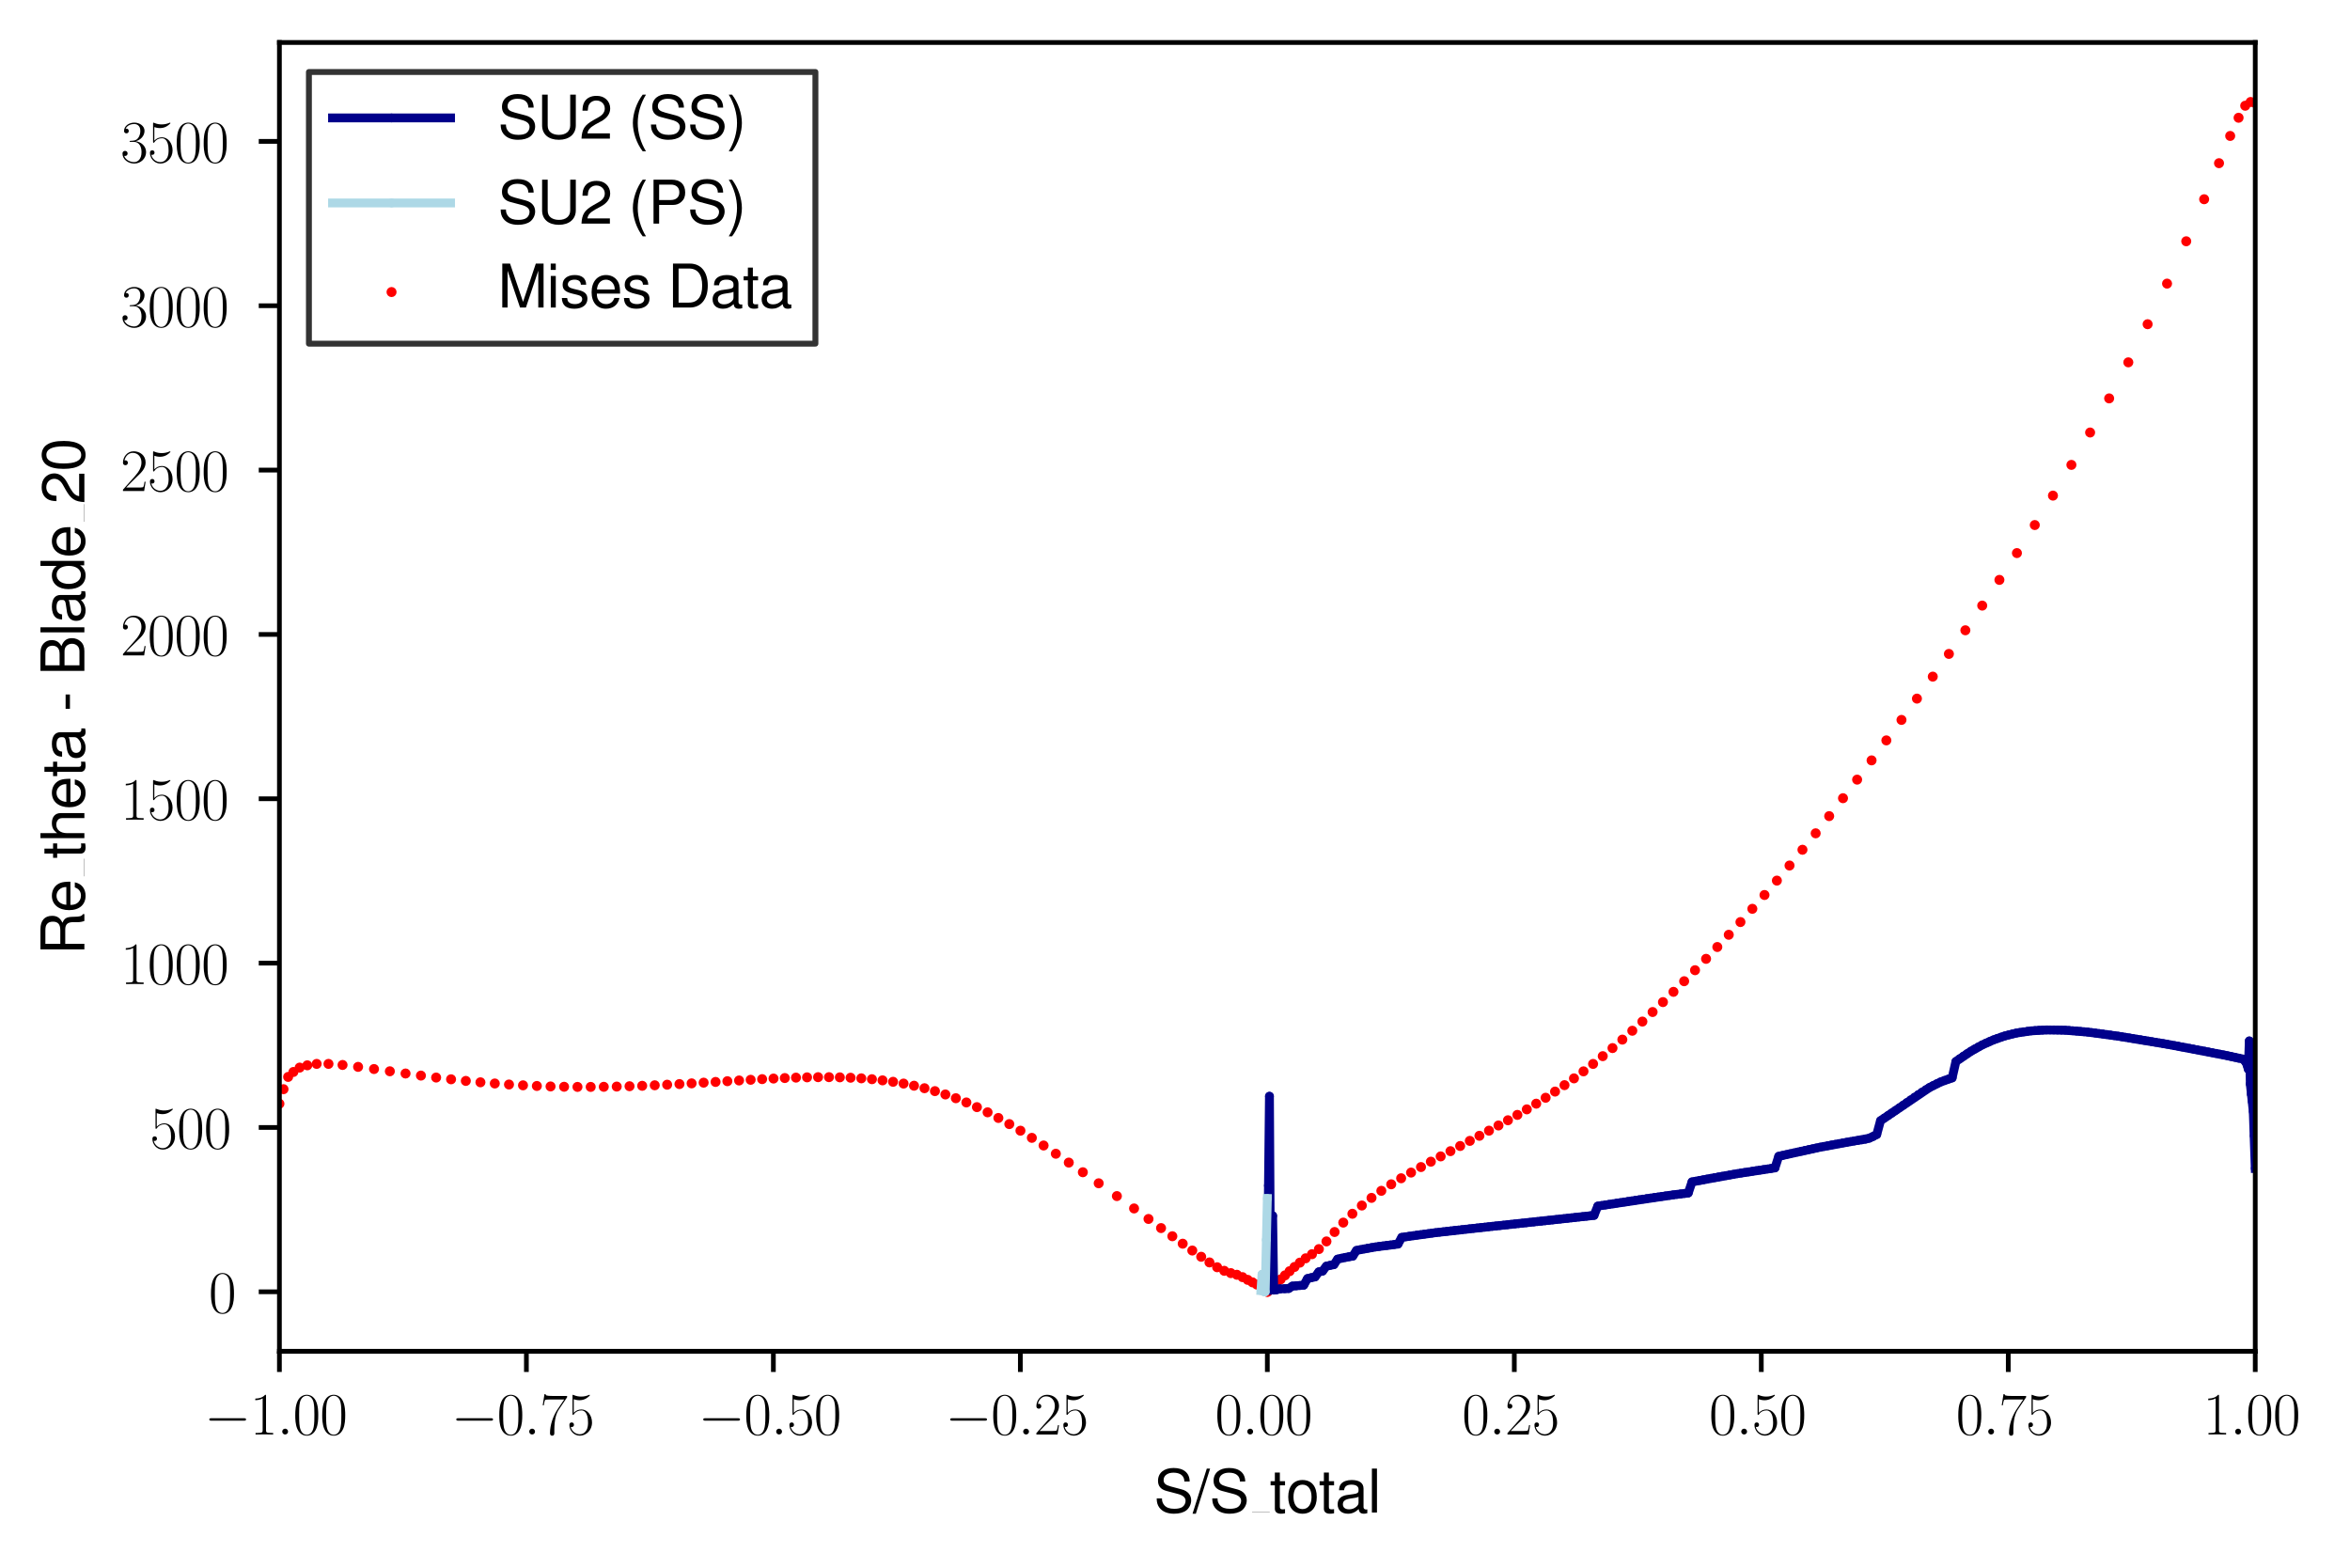 <?xml version="1.0" encoding="utf-8" standalone="no"?>
<!DOCTYPE svg PUBLIC "-//W3C//DTD SVG 1.1//EN"
  "http://www.w3.org/Graphics/SVG/1.1/DTD/svg11.dtd">
<svg xmlns:xlink="http://www.w3.org/1999/xlink" width="398.201pt" height="265.601pt" viewBox="0 0 398.201 265.601" xmlns="http://www.w3.org/2000/svg" version="1.1">
 <defs>
  <style type="text/css">*{stroke-linejoin: round; stroke-linecap: butt}</style>
 </defs>
 <g id="figure_1">
  <g id="patch_1">
   <path d="M 0 265.601 
L 398.201 265.601 
L 398.201 0 
L 0 0 
z
" style="fill: #ffffff"/>
  </g>
  <g id="axes_1">
   <g id="patch_2">
    <path d="M 47.346 228.96 
L 382.146 228.96 
L 382.146 7.2 
L 47.346 7.2 
z
" style="fill: #ffffff"/>
   </g>
   <g id="PathCollection_1">
    <defs>
     <path id="m897b7b3e38" d="M 0 0.354 
C 0.094 0.354 0.184 0.316 0.25 0.25 
C 0.316 0.184 0.354 0.094 0.354 0 
C 0.354 -0.094 0.316 -0.184 0.25 -0.25 
C 0.184 -0.316 0.094 -0.354 0 -0.354 
C -0.094 -0.354 -0.184 -0.316 -0.25 -0.25 
C -0.316 -0.184 -0.354 -0.094 -0.354 0 
C -0.354 0.094 -0.316 0.184 -0.25 0.25 
C -0.184 0.316 -0.094 0.354 0 0.354 
z
" style="stroke: #ff0000"/>
    </defs>
    <g clip-path="url(#p240913ac19)">
     <use xlink:href="#m897b7b3e38" x="214.746" y="218.88" style="fill: #ff0000; stroke: #ff0000"/>
     <use xlink:href="#m897b7b3e38" x="214.216" y="218.324" style="fill: #ff0000; stroke: #ff0000"/>
     <use xlink:href="#m897b7b3e38" x="213.64" y="217.964" style="fill: #ff0000; stroke: #ff0000"/>
     <use xlink:href="#m897b7b3e38" x="212.975" y="217.655" style="fill: #ff0000; stroke: #ff0000"/>
     <use xlink:href="#m897b7b3e38" x="212.231" y="217.281" style="fill: #ff0000; stroke: #ff0000"/>
     <use xlink:href="#m897b7b3e38" x="211.418" y="216.856" style="fill: #ff0000; stroke: #ff0000"/>
     <use xlink:href="#m897b7b3e38" x="210.539" y="216.396" style="fill: #ff0000; stroke: #ff0000"/>
     <use xlink:href="#m897b7b3e38" x="209.588" y="215.995" style="fill: #ff0000; stroke: #ff0000"/>
     <use xlink:href="#m897b7b3e38" x="208.559" y="215.714" style="fill: #ff0000; stroke: #ff0000"/>
     <use xlink:href="#m897b7b3e38" x="207.445" y="215.323" style="fill: #ff0000; stroke: #ff0000"/>
     <use xlink:href="#m897b7b3e38" x="206.241" y="214.72" style="fill: #ff0000; stroke: #ff0000"/>
     <use xlink:href="#m897b7b3e38" x="204.94" y="213.903" style="fill: #ff0000; stroke: #ff0000"/>
     <use xlink:href="#m897b7b3e38" x="203.538" y="212.945" style="fill: #ff0000; stroke: #ff0000"/>
     <use xlink:href="#m897b7b3e38" x="202.03" y="211.888" style="fill: #ff0000; stroke: #ff0000"/>
     <use xlink:href="#m897b7b3e38" x="200.406" y="210.729" style="fill: #ff0000; stroke: #ff0000"/>
     <use xlink:href="#m897b7b3e38" x="198.651" y="209.468" style="fill: #ff0000; stroke: #ff0000"/>
     <use xlink:href="#m897b7b3e38" x="196.738" y="208.084" style="fill: #ff0000; stroke: #ff0000"/>
     <use xlink:href="#m897b7b3e38" x="194.611" y="206.539" style="fill: #ff0000; stroke: #ff0000"/>
     <use xlink:href="#m897b7b3e38" x="192.164" y="204.758" style="fill: #ff0000; stroke: #ff0000"/>
     <use xlink:href="#m897b7b3e38" x="189.253" y="202.662" style="fill: #ff0000; stroke: #ff0000"/>
     <use xlink:href="#m897b7b3e38" x="186.17" y="200.493" style="fill: #ff0000; stroke: #ff0000"/>
     <use xlink:href="#m897b7b3e38" x="183.485" y="198.624" style="fill: #ff0000; stroke: #ff0000"/>
     <use xlink:href="#m897b7b3e38" x="181.103" y="196.987" style="fill: #ff0000; stroke: #ff0000"/>
     <use xlink:href="#m897b7b3e38" x="178.908" y="195.487" style="fill: #ff0000; stroke: #ff0000"/>
     <use xlink:href="#m897b7b3e38" x="176.834" y="194.091" style="fill: #ff0000; stroke: #ff0000"/>
     <use xlink:href="#m897b7b3e38" x="174.842" y="192.795" style="fill: #ff0000; stroke: #ff0000"/>
     <use xlink:href="#m897b7b3e38" x="172.911" y="191.584" style="fill: #ff0000; stroke: #ff0000"/>
     <use xlink:href="#m897b7b3e38" x="171.025" y="190.463" style="fill: #ff0000; stroke: #ff0000"/>
     <use xlink:href="#m897b7b3e38" x="169.172" y="189.425" style="fill: #ff0000; stroke: #ff0000"/>
     <use xlink:href="#m897b7b3e38" x="167.345" y="188.469" style="fill: #ff0000; stroke: #ff0000"/>
     <use xlink:href="#m897b7b3e38" x="165.539" y="187.591" style="fill: #ff0000; stroke: #ff0000"/>
     <use xlink:href="#m897b7b3e38" x="163.748" y="186.797" style="fill: #ff0000; stroke: #ff0000"/>
     <use xlink:href="#m897b7b3e38" x="161.967" y="186.08" style="fill: #ff0000; stroke: #ff0000"/>
     <use xlink:href="#m897b7b3e38" x="160.192" y="185.445" style="fill: #ff0000; stroke: #ff0000"/>
     <use xlink:href="#m897b7b3e38" x="158.421" y="184.879" style="fill: #ff0000; stroke: #ff0000"/>
     <use xlink:href="#m897b7b3e38" x="156.651" y="184.386" style="fill: #ff0000; stroke: #ff0000"/>
     <use xlink:href="#m897b7b3e38" x="154.879" y="183.961" style="fill: #ff0000; stroke: #ff0000"/>
     <use xlink:href="#m897b7b3e38" x="153.106" y="183.598" style="fill: #ff0000; stroke: #ff0000"/>
     <use xlink:href="#m897b7b3e38" x="151.328" y="183.298" style="fill: #ff0000; stroke: #ff0000"/>
     <use xlink:href="#m897b7b3e38" x="149.542" y="183.054" style="fill: #ff0000; stroke: #ff0000"/>
     <use xlink:href="#m897b7b3e38" x="147.748" y="182.858" style="fill: #ff0000; stroke: #ff0000"/>
     <use xlink:href="#m897b7b3e38" x="145.946" y="182.712" style="fill: #ff0000; stroke: #ff0000"/>
     <use xlink:href="#m897b7b3e38" x="144.132" y="182.609" style="fill: #ff0000; stroke: #ff0000"/>
     <use xlink:href="#m897b7b3e38" x="142.308" y="182.544" style="fill: #ff0000; stroke: #ff0000"/>
     <use xlink:href="#m897b7b3e38" x="140.47" y="182.512" style="fill: #ff0000; stroke: #ff0000"/>
     <use xlink:href="#m897b7b3e38" x="138.62" y="182.514" style="fill: #ff0000; stroke: #ff0000"/>
     <use xlink:href="#m897b7b3e38" x="136.755" y="182.544" style="fill: #ff0000; stroke: #ff0000"/>
     <use xlink:href="#m897b7b3e38" x="134.876" y="182.592" style="fill: #ff0000; stroke: #ff0000"/>
     <use xlink:href="#m897b7b3e38" x="132.981" y="182.662" style="fill: #ff0000; stroke: #ff0000"/>
     <use xlink:href="#m897b7b3e38" x="131.071" y="182.749" style="fill: #ff0000; stroke: #ff0000"/>
     <use xlink:href="#m897b7b3e38" x="129.142" y="182.847" style="fill: #ff0000; stroke: #ff0000"/>
     <use xlink:href="#m897b7b3e38" x="127.197" y="182.959" style="fill: #ff0000; stroke: #ff0000"/>
     <use xlink:href="#m897b7b3e38" x="125.234" y="183.074" style="fill: #ff0000; stroke: #ff0000"/>
     <use xlink:href="#m897b7b3e38" x="123.251" y="183.197" style="fill: #ff0000; stroke: #ff0000"/>
     <use xlink:href="#m897b7b3e38" x="121.25" y="183.321" style="fill: #ff0000; stroke: #ff0000"/>
     <use xlink:href="#m897b7b3e38" x="119.23" y="183.444" style="fill: #ff0000; stroke: #ff0000"/>
     <use xlink:href="#m897b7b3e38" x="117.191" y="183.564" style="fill: #ff0000; stroke: #ff0000"/>
     <use xlink:href="#m897b7b3e38" x="115.129" y="183.682" style="fill: #ff0000; stroke: #ff0000"/>
     <use xlink:href="#m897b7b3e38" x="113.047" y="183.789" style="fill: #ff0000; stroke: #ff0000"/>
     <use xlink:href="#m897b7b3e38" x="110.944" y="183.888" style="fill: #ff0000; stroke: #ff0000"/>
     <use xlink:href="#m897b7b3e38" x="108.819" y="183.976" style="fill: #ff0000; stroke: #ff0000"/>
     <use xlink:href="#m897b7b3e38" x="106.672" y="184.047" style="fill: #ff0000; stroke: #ff0000"/>
     <use xlink:href="#m897b7b3e38" x="104.502" y="184.106" style="fill: #ff0000; stroke: #ff0000"/>
     <use xlink:href="#m897b7b3e38" x="102.309" y="184.146" style="fill: #ff0000; stroke: #ff0000"/>
     <use xlink:href="#m897b7b3e38" x="100.092" y="184.165" style="fill: #ff0000; stroke: #ff0000"/>
     <use xlink:href="#m897b7b3e38" x="97.851" y="184.163" style="fill: #ff0000; stroke: #ff0000"/>
     <use xlink:href="#m897b7b3e38" x="95.584" y="184.139" style="fill: #ff0000; stroke: #ff0000"/>
     <use xlink:href="#m897b7b3e38" x="93.29" y="184.086" style="fill: #ff0000; stroke: #ff0000"/>
     <use xlink:href="#m897b7b3e38" x="90.969" y="184.004" style="fill: #ff0000; stroke: #ff0000"/>
     <use xlink:href="#m897b7b3e38" x="88.623" y="183.895" style="fill: #ff0000; stroke: #ff0000"/>
     <use xlink:href="#m897b7b3e38" x="86.247" y="183.757" style="fill: #ff0000; stroke: #ff0000"/>
     <use xlink:href="#m897b7b3e38" x="83.842" y="183.585" style="fill: #ff0000; stroke: #ff0000"/>
     <use xlink:href="#m897b7b3e38" x="81.407" y="183.383" style="fill: #ff0000; stroke: #ff0000"/>
     <use xlink:href="#m897b7b3e38" x="78.932" y="183.147" style="fill: #ff0000; stroke: #ff0000"/>
     <use xlink:href="#m897b7b3e38" x="76.431" y="182.876" style="fill: #ff0000; stroke: #ff0000"/>
     <use xlink:href="#m897b7b3e38" x="73.903" y="182.579" style="fill: #ff0000; stroke: #ff0000"/>
     <use xlink:href="#m897b7b3e38" x="71.324" y="182.247" style="fill: #ff0000; stroke: #ff0000"/>
     <use xlink:href="#m897b7b3e38" x="68.718" y="181.893" style="fill: #ff0000; stroke: #ff0000"/>
     <use xlink:href="#m897b7b3e38" x="66.059" y="181.517" style="fill: #ff0000; stroke: #ff0000"/>
     <use xlink:href="#m897b7b3e38" x="63.375" y="181.135" style="fill: #ff0000; stroke: #ff0000"/>
     <use xlink:href="#m897b7b3e38" x="60.677" y="180.769" style="fill: #ff0000; stroke: #ff0000"/>
     <use xlink:href="#m897b7b3e38" x="58.045" y="180.446" style="fill: #ff0000; stroke: #ff0000"/>
     <use xlink:href="#m897b7b3e38" x="55.661" y="180.264" style="fill: #ff0000; stroke: #ff0000"/>
     <use xlink:href="#m897b7b3e38" x="53.658" y="180.266" style="fill: #ff0000; stroke: #ff0000"/>
     <use xlink:href="#m897b7b3e38" x="52.073" y="180.506" style="fill: #ff0000; stroke: #ff0000"/>
     <use xlink:href="#m897b7b3e38" x="50.777" y="180.893" style="fill: #ff0000; stroke: #ff0000"/>
     <use xlink:href="#m897b7b3e38" x="49.716" y="181.633" style="fill: #ff0000; stroke: #ff0000"/>
     <use xlink:href="#m897b7b3e38" x="48.825" y="182.472" style="fill: #ff0000; stroke: #ff0000"/>
     <use xlink:href="#m897b7b3e38" x="48.04" y="184.551" style="fill: #ff0000; stroke: #ff0000"/>
     <use xlink:href="#m897b7b3e38" x="47.346" y="187.015" style="fill: #ff0000; stroke: #ff0000"/>
     <use xlink:href="#m897b7b3e38" x="214.746" y="218.88" style="fill: #ff0000; stroke: #ff0000"/>
     <use xlink:href="#m897b7b3e38" x="215.192" y="218.211" style="fill: #ff0000; stroke: #ff0000"/>
     <use xlink:href="#m897b7b3e38" x="215.708" y="217.811" style="fill: #ff0000; stroke: #ff0000"/>
     <use xlink:href="#m897b7b3e38" x="216.318" y="217.354" style="fill: #ff0000; stroke: #ff0000"/>
     <use xlink:href="#m897b7b3e38" x="217.002" y="216.773" style="fill: #ff0000; stroke: #ff0000"/>
     <use xlink:href="#m897b7b3e38" x="217.736" y="216.098" style="fill: #ff0000; stroke: #ff0000"/>
     <use xlink:href="#m897b7b3e38" x="218.517" y="215.393" style="fill: #ff0000; stroke: #ff0000"/>
     <use xlink:href="#m897b7b3e38" x="219.353" y="214.672" style="fill: #ff0000; stroke: #ff0000"/>
     <use xlink:href="#m897b7b3e38" x="220.255" y="213.94" style="fill: #ff0000; stroke: #ff0000"/>
     <use xlink:href="#m897b7b3e38" x="221.237" y="213.206" style="fill: #ff0000; stroke: #ff0000"/>
     <use xlink:href="#m897b7b3e38" x="222.31" y="212.509" style="fill: #ff0000; stroke: #ff0000"/>
     <use xlink:href="#m897b7b3e38" x="223.484" y="211.644" style="fill: #ff0000; stroke: #ff0000"/>
     <use xlink:href="#m897b7b3e38" x="224.763" y="210.344" style="fill: #ff0000; stroke: #ff0000"/>
     <use xlink:href="#m897b7b3e38" x="226.142" y="208.749" style="fill: #ff0000; stroke: #ff0000"/>
     <use xlink:href="#m897b7b3e38" x="227.613" y="207.156" style="fill: #ff0000; stroke: #ff0000"/>
     <use xlink:href="#m897b7b3e38" x="229.159" y="205.658" style="fill: #ff0000; stroke: #ff0000"/>
     <use xlink:href="#m897b7b3e38" x="230.76" y="204.262" style="fill: #ff0000; stroke: #ff0000"/>
     <use xlink:href="#m897b7b3e38" x="232.399" y="202.967" style="fill: #ff0000; stroke: #ff0000"/>
     <use xlink:href="#m897b7b3e38" x="234.062" y="201.771" style="fill: #ff0000; stroke: #ff0000"/>
     <use xlink:href="#m897b7b3e38" x="235.739" y="200.666" style="fill: #ff0000; stroke: #ff0000"/>
     <use xlink:href="#m897b7b3e38" x="237.42" y="199.643" style="fill: #ff0000; stroke: #ff0000"/>
     <use xlink:href="#m897b7b3e38" x="239.103" y="198.679" style="fill: #ff0000; stroke: #ff0000"/>
     <use xlink:href="#m897b7b3e38" x="240.782" y="197.744" style="fill: #ff0000; stroke: #ff0000"/>
     <use xlink:href="#m897b7b3e38" x="242.454" y="196.832" style="fill: #ff0000; stroke: #ff0000"/>
     <use xlink:href="#m897b7b3e38" x="244.119" y="195.939" style="fill: #ff0000; stroke: #ff0000"/>
     <use xlink:href="#m897b7b3e38" x="245.775" y="195.051" style="fill: #ff0000; stroke: #ff0000"/>
     <use xlink:href="#m897b7b3e38" x="247.42" y="194.176" style="fill: #ff0000; stroke: #ff0000"/>
     <use xlink:href="#m897b7b3e38" x="249.057" y="193.308" style="fill: #ff0000; stroke: #ff0000"/>
     <use xlink:href="#m897b7b3e38" x="250.684" y="192.446" style="fill: #ff0000; stroke: #ff0000"/>
     <use xlink:href="#m897b7b3e38" x="252.302" y="191.579" style="fill: #ff0000; stroke: #ff0000"/>
     <use xlink:href="#m897b7b3e38" x="253.913" y="190.7" style="fill: #ff0000; stroke: #ff0000"/>
     <use xlink:href="#m897b7b3e38" x="255.518" y="189.815" style="fill: #ff0000; stroke: #ff0000"/>
     <use xlink:href="#m897b7b3e38" x="257.117" y="188.906" style="fill: #ff0000; stroke: #ff0000"/>
     <use xlink:href="#m897b7b3e38" x="258.713" y="187.968" style="fill: #ff0000; stroke: #ff0000"/>
     <use xlink:href="#m897b7b3e38" x="260.308" y="187.005" style="fill: #ff0000; stroke: #ff0000"/>
     <use xlink:href="#m897b7b3e38" x="261.902" y="186.003" style="fill: #ff0000; stroke: #ff0000"/>
     <use xlink:href="#m897b7b3e38" x="263.498" y="184.956" style="fill: #ff0000; stroke: #ff0000"/>
     <use xlink:href="#m897b7b3e38" x="265.098" y="183.866" style="fill: #ff0000; stroke: #ff0000"/>
     <use xlink:href="#m897b7b3e38" x="266.704" y="182.719" style="fill: #ff0000; stroke: #ff0000"/>
     <use xlink:href="#m897b7b3e38" x="268.319" y="181.528" style="fill: #ff0000; stroke: #ff0000"/>
     <use xlink:href="#m897b7b3e38" x="269.944" y="180.27" style="fill: #ff0000; stroke: #ff0000"/>
     <use xlink:href="#m897b7b3e38" x="271.581" y="178.954" style="fill: #ff0000; stroke: #ff0000"/>
     <use xlink:href="#m897b7b3e38" x="273.234" y="177.585" style="fill: #ff0000; stroke: #ff0000"/>
     <use xlink:href="#m897b7b3e38" x="274.902" y="176.149" style="fill: #ff0000; stroke: #ff0000"/>
     <use xlink:href="#m897b7b3e38" x="276.59" y="174.647" style="fill: #ff0000; stroke: #ff0000"/>
     <use xlink:href="#m897b7b3e38" x="278.298" y="173.093" style="fill: #ff0000; stroke: #ff0000"/>
     <use xlink:href="#m897b7b3e38" x="280.029" y="171.476" style="fill: #ff0000; stroke: #ff0000"/>
     <use xlink:href="#m897b7b3e38" x="281.784" y="169.795" style="fill: #ff0000; stroke: #ff0000"/>
     <use xlink:href="#m897b7b3e38" x="283.566" y="168.056" style="fill: #ff0000; stroke: #ff0000"/>
     <use xlink:href="#m897b7b3e38" x="285.376" y="166.256" style="fill: #ff0000; stroke: #ff0000"/>
     <use xlink:href="#m897b7b3e38" x="287.217" y="164.391" style="fill: #ff0000; stroke: #ff0000"/>
     <use xlink:href="#m897b7b3e38" x="289.089" y="162.464" style="fill: #ff0000; stroke: #ff0000"/>
     <use xlink:href="#m897b7b3e38" x="290.994" y="160.459" style="fill: #ff0000; stroke: #ff0000"/>
     <use xlink:href="#m897b7b3e38" x="292.935" y="158.387" style="fill: #ff0000; stroke: #ff0000"/>
     <use xlink:href="#m897b7b3e38" x="294.914" y="156.232" style="fill: #ff0000; stroke: #ff0000"/>
     <use xlink:href="#m897b7b3e38" x="296.93" y="153.988" style="fill: #ff0000; stroke: #ff0000"/>
     <use xlink:href="#m897b7b3e38" x="298.988" y="151.648" style="fill: #ff0000; stroke: #ff0000"/>
     <use xlink:href="#m897b7b3e38" x="301.087" y="149.209" style="fill: #ff0000; stroke: #ff0000"/>
     <use xlink:href="#m897b7b3e38" x="303.231" y="146.653" style="fill: #ff0000; stroke: #ff0000"/>
     <use xlink:href="#m897b7b3e38" x="305.422" y="143.98" style="fill: #ff0000; stroke: #ff0000"/>
     <use xlink:href="#m897b7b3e38" x="307.661" y="141.195" style="fill: #ff0000; stroke: #ff0000"/>
     <use xlink:href="#m897b7b3e38" x="309.95" y="138.282" style="fill: #ff0000; stroke: #ff0000"/>
     <use xlink:href="#m897b7b3e38" x="312.291" y="135.247" style="fill: #ff0000; stroke: #ff0000"/>
     <use xlink:href="#m897b7b3e38" x="314.685" y="132.1" style="fill: #ff0000; stroke: #ff0000"/>
     <use xlink:href="#m897b7b3e38" x="317.133" y="128.837" style="fill: #ff0000; stroke: #ff0000"/>
     <use xlink:href="#m897b7b3e38" x="319.638" y="125.451" style="fill: #ff0000; stroke: #ff0000"/>
     <use xlink:href="#m897b7b3e38" x="322.201" y="121.981" style="fill: #ff0000; stroke: #ff0000"/>
     <use xlink:href="#m897b7b3e38" x="324.82" y="118.372" style="fill: #ff0000; stroke: #ff0000"/>
     <use xlink:href="#m897b7b3e38" x="327.503" y="114.647" style="fill: #ff0000; stroke: #ff0000"/>
     <use xlink:href="#m897b7b3e38" x="330.236" y="110.798" style="fill: #ff0000; stroke: #ff0000"/>
     <use xlink:href="#m897b7b3e38" x="333.026" y="106.794" style="fill: #ff0000; stroke: #ff0000"/>
     <use xlink:href="#m897b7b3e38" x="335.882" y="102.612" style="fill: #ff0000; stroke: #ff0000"/>
     <use xlink:href="#m897b7b3e38" x="338.795" y="98.256" style="fill: #ff0000; stroke: #ff0000"/>
     <use xlink:href="#m897b7b3e38" x="341.763" y="93.712" style="fill: #ff0000; stroke: #ff0000"/>
     <use xlink:href="#m897b7b3e38" x="344.788" y="88.961" style="fill: #ff0000; stroke: #ff0000"/>
     <use xlink:href="#m897b7b3e38" x="347.868" y="83.977" style="fill: #ff0000; stroke: #ff0000"/>
     <use xlink:href="#m897b7b3e38" x="350.993" y="78.77" style="fill: #ff0000; stroke: #ff0000"/>
     <use xlink:href="#m897b7b3e38" x="354.164" y="73.284" style="fill: #ff0000; stroke: #ff0000"/>
     <use xlink:href="#m897b7b3e38" x="357.39" y="67.503" style="fill: #ff0000; stroke: #ff0000"/>
     <use xlink:href="#m897b7b3e38" x="360.638" y="61.394" style="fill: #ff0000; stroke: #ff0000"/>
     <use xlink:href="#m897b7b3e38" x="363.909" y="54.933" style="fill: #ff0000; stroke: #ff0000"/>
     <use xlink:href="#m897b7b3e38" x="367.202" y="48.055" style="fill: #ff0000; stroke: #ff0000"/>
     <use xlink:href="#m897b7b3e38" x="370.451" y="40.882" style="fill: #ff0000; stroke: #ff0000"/>
     <use xlink:href="#m897b7b3e38" x="373.487" y="33.759" style="fill: #ff0000; stroke: #ff0000"/>
     <use xlink:href="#m897b7b3e38" x="376.007" y="27.65" style="fill: #ff0000; stroke: #ff0000"/>
     <use xlink:href="#m897b7b3e38" x="377.9" y="23.033" style="fill: #ff0000; stroke: #ff0000"/>
     <use xlink:href="#m897b7b3e38" x="379.323" y="19.953" style="fill: #ff0000; stroke: #ff0000"/>
     <use xlink:href="#m897b7b3e38" x="380.443" y="17.915" style="fill: #ff0000; stroke: #ff0000"/>
     <use xlink:href="#m897b7b3e38" x="381.362" y="17.28" style="fill: #ff0000; stroke: #ff0000"/>
     <use xlink:href="#m897b7b3e38" x="382.146" y="17.458" style="fill: #ff0000; stroke: #ff0000"/>
    </g>
   </g>
   <g id="matplotlib.axis_1">
    <g id="xtick_1">
     <g id="line2d_1">
      <defs>
       <path id="m31fa2572e8" d="M 0 0 
L 0 3.5 
" style="stroke: #000000; stroke-width: 0.8"/>
      </defs>
      <g>
       <use xlink:href="#m31fa2572e8" x="47.346" y="228.96" style="stroke: #000000; stroke-width: 0.8"/>
      </g>
     </g>
     <g id="text_1">
      <!-- $\mathdefault{−1.00}$ -->
      <g transform="translate(34.616 243.058) scale(0.1 -0.1)">
       <defs>
        <path id="CMSY10-0" d="M 4218 1472 
C 4326 1472 4442 1472 4442 1600 
C 4442 1728 4326 1728 4218 1728 
L 755 1728 
C 646 1728 531 1728 531 1600 
C 531 1472 646 1472 755 1472 
L 4218 1472 
z
" transform="scale(0.016)"/>
        <path id="CMR17-31" d="M 1702 4083 
C 1702 4217 1696 4224 1606 4224 
C 1357 3927 979 3833 621 3820 
C 602 3820 570 3820 563 3808 
C 557 3795 557 3782 557 3648 
C 755 3648 1088 3686 1344 3839 
L 1344 467 
C 1344 243 1331 166 781 166 
L 589 166 
L 589 0 
C 896 6 1216 12 1523 12 
C 1830 12 2150 6 2458 0 
L 2458 166 
L 2266 166 
C 1715 166 1702 236 1702 467 
L 1702 4083 
z
" transform="scale(0.016)"/>
        <path id="CMMI12-3a" d="M 1178 307 
C 1178 492 1024 620 870 620 
C 685 620 557 467 557 313 
C 557 128 710 0 864 0 
C 1050 0 1178 153 1178 307 
z
" transform="scale(0.016)"/>
        <path id="CMR17-30" d="M 2688 2038 
C 2688 2430 2682 3099 2413 3613 
C 2176 4063 1798 4224 1466 4224 
C 1158 4224 768 4082 525 3620 
C 269 3137 243 2539 243 2038 
C 243 1671 250 1112 448 623 
C 723 -39 1216 -128 1466 -128 
C 1760 -128 2208 -7 2470 604 
C 2662 1048 2688 1568 2688 2038 
z
M 1466 -26 
C 1056 -26 813 328 723 816 
C 653 1196 653 1749 653 2109 
C 653 2604 653 3015 736 3407 
C 858 3954 1216 4121 1466 4121 
C 1728 4121 2067 3947 2189 3420 
C 2272 3054 2278 2623 2278 2109 
C 2278 1691 2278 1176 2202 797 
C 2067 96 1690 -26 1466 -26 
z
" transform="scale(0.016)"/>
       </defs>
       <use xlink:href="#CMSY10-0" transform="scale(0.996)"/>
       <use xlink:href="#CMR17-31" transform="translate(77.487 0) scale(0.996)"/>
       <use xlink:href="#CMMI12-3a" transform="translate(123.178 0) scale(0.996)"/>
       <use xlink:href="#CMR17-30" transform="translate(150.275 0) scale(0.996)"/>
       <use xlink:href="#CMR17-30" transform="translate(195.966 0) scale(0.996)"/>
      </g>
     </g>
    </g>
    <g id="xtick_2">
     <g id="line2d_2">
      <g>
       <use xlink:href="#m31fa2572e8" x="89.196" y="228.96" style="stroke: #000000; stroke-width: 0.8"/>
      </g>
     </g>
     <g id="text_2">
      <!-- $\mathdefault{−0.75}$ -->
      <g transform="translate(76.466 243.058) scale(0.1 -0.1)">
       <defs>
        <path id="CMR17-37" d="M 2886 3955 
L 2886 4096 
L 1382 4096 
C 634 4096 621 4166 595 4288 
L 480 4288 
L 294 3104 
L 410 3104 
C 429 3226 474 3552 550 3673 
C 589 3724 1062 3724 1171 3724 
L 2579 3724 
L 1869 2670 
C 1395 1961 1069 1003 1069 166 
C 1069 89 1069 -128 1299 -128 
C 1530 -128 1530 89 1530 172 
L 1530 466 
C 1530 1514 1709 2204 2003 2644 
L 2886 3955 
z
" transform="scale(0.016)"/>
        <path id="CMR17-35" d="M 730 3750 
C 794 3724 1056 3641 1325 3641 
C 1920 3641 2246 3961 2432 4140 
C 2432 4191 2432 4224 2394 4224 
C 2387 4224 2374 4224 2323 4198 
C 2099 4102 1837 4032 1517 4032 
C 1325 4032 1037 4055 723 4191 
C 653 4224 640 4224 634 4224 
C 602 4224 595 4217 595 4090 
L 595 2231 
C 595 2113 595 2080 659 2080 
C 691 2080 704 2093 736 2139 
C 941 2435 1222 2560 1542 2560 
C 1766 2560 2246 2415 2246 1293 
C 2246 1087 2246 716 2054 422 
C 1894 159 1645 25 1370 25 
C 947 25 518 319 403 812 
C 429 806 480 793 506 793 
C 589 793 749 838 749 1036 
C 749 1209 627 1280 506 1280 
C 358 1280 262 1190 262 1011 
C 262 454 704 -128 1382 -128 
C 2042 -128 2669 441 2669 1267 
C 2669 2054 2170 2662 1549 2662 
C 1222 2662 947 2540 730 2304 
L 730 3750 
z
" transform="scale(0.016)"/>
       </defs>
       <use xlink:href="#CMSY10-0" transform="scale(0.996)"/>
       <use xlink:href="#CMR17-30" transform="translate(77.487 0) scale(0.996)"/>
       <use xlink:href="#CMMI12-3a" transform="translate(123.178 0) scale(0.996)"/>
       <use xlink:href="#CMR17-37" transform="translate(150.275 0) scale(0.996)"/>
       <use xlink:href="#CMR17-35" transform="translate(195.966 0) scale(0.996)"/>
      </g>
     </g>
    </g>
    <g id="xtick_3">
     <g id="line2d_3">
      <g>
       <use xlink:href="#m31fa2572e8" x="131.046" y="228.96" style="stroke: #000000; stroke-width: 0.8"/>
      </g>
     </g>
     <g id="text_3">
      <!-- $\mathdefault{−0.50}$ -->
      <g transform="translate(118.316 243.058) scale(0.1 -0.1)">
       <use xlink:href="#CMSY10-0" transform="scale(0.996)"/>
       <use xlink:href="#CMR17-30" transform="translate(77.487 0) scale(0.996)"/>
       <use xlink:href="#CMMI12-3a" transform="translate(123.178 0) scale(0.996)"/>
       <use xlink:href="#CMR17-35" transform="translate(150.275 0) scale(0.996)"/>
       <use xlink:href="#CMR17-30" transform="translate(195.966 0) scale(0.996)"/>
      </g>
     </g>
    </g>
    <g id="xtick_4">
     <g id="line2d_4">
      <g>
       <use xlink:href="#m31fa2572e8" x="172.896" y="228.96" style="stroke: #000000; stroke-width: 0.8"/>
      </g>
     </g>
     <g id="text_4">
      <!-- $\mathdefault{−0.25}$ -->
      <g transform="translate(160.166 243.058) scale(0.1 -0.1)">
       <defs>
        <path id="CMR17-32" d="M 2669 990 
L 2554 990 
C 2490 537 2438 460 2413 422 
C 2381 371 1920 371 1830 371 
L 602 371 
C 832 620 1280 1073 1824 1596 
C 2214 1966 2669 2400 2669 3033 
C 2669 3788 2067 4224 1395 4224 
C 691 4224 262 3603 262 3027 
C 262 2777 448 2745 525 2745 
C 589 2745 781 2783 781 3007 
C 781 3206 614 3264 525 3264 
C 486 3264 448 3257 422 3244 
C 544 3788 915 4057 1306 4057 
C 1862 4057 2227 3616 2227 3033 
C 2227 2477 1901 1998 1536 1583 
L 262 147 
L 262 0 
L 2515 0 
L 2669 990 
z
" transform="scale(0.016)"/>
       </defs>
       <use xlink:href="#CMSY10-0" transform="scale(0.996)"/>
       <use xlink:href="#CMR17-30" transform="translate(77.487 0) scale(0.996)"/>
       <use xlink:href="#CMMI12-3a" transform="translate(123.178 0) scale(0.996)"/>
       <use xlink:href="#CMR17-32" transform="translate(150.275 0) scale(0.996)"/>
       <use xlink:href="#CMR17-35" transform="translate(195.966 0) scale(0.996)"/>
      </g>
     </g>
    </g>
    <g id="xtick_5">
     <g id="line2d_5">
      <g>
       <use xlink:href="#m31fa2572e8" x="214.746" y="228.96" style="stroke: #000000; stroke-width: 0.8"/>
      </g>
     </g>
     <g id="text_5">
      <!-- $\mathdefault{0.00}$ -->
      <g transform="translate(205.89 243.058) scale(0.1 -0.1)">
       <use xlink:href="#CMR17-30" transform="scale(0.996)"/>
       <use xlink:href="#CMMI12-3a" transform="translate(45.69 0) scale(0.996)"/>
       <use xlink:href="#CMR17-30" transform="translate(72.788 0) scale(0.996)"/>
       <use xlink:href="#CMR17-30" transform="translate(118.478 0) scale(0.996)"/>
      </g>
     </g>
    </g>
    <g id="xtick_6">
     <g id="line2d_6">
      <g>
       <use xlink:href="#m31fa2572e8" x="256.596" y="228.96" style="stroke: #000000; stroke-width: 0.8"/>
      </g>
     </g>
     <g id="text_6">
      <!-- $\mathdefault{0.25}$ -->
      <g transform="translate(247.74 243.058) scale(0.1 -0.1)">
       <use xlink:href="#CMR17-30" transform="scale(0.996)"/>
       <use xlink:href="#CMMI12-3a" transform="translate(45.69 0) scale(0.996)"/>
       <use xlink:href="#CMR17-32" transform="translate(72.788 0) scale(0.996)"/>
       <use xlink:href="#CMR17-35" transform="translate(118.478 0) scale(0.996)"/>
      </g>
     </g>
    </g>
    <g id="xtick_7">
     <g id="line2d_7">
      <g>
       <use xlink:href="#m31fa2572e8" x="298.446" y="228.96" style="stroke: #000000; stroke-width: 0.8"/>
      </g>
     </g>
     <g id="text_7">
      <!-- $\mathdefault{0.50}$ -->
      <g transform="translate(289.59 243.058) scale(0.1 -0.1)">
       <use xlink:href="#CMR17-30" transform="scale(0.996)"/>
       <use xlink:href="#CMMI12-3a" transform="translate(45.69 0) scale(0.996)"/>
       <use xlink:href="#CMR17-35" transform="translate(72.788 0) scale(0.996)"/>
       <use xlink:href="#CMR17-30" transform="translate(118.478 0) scale(0.996)"/>
      </g>
     </g>
    </g>
    <g id="xtick_8">
     <g id="line2d_8">
      <g>
       <use xlink:href="#m31fa2572e8" x="340.296" y="228.96" style="stroke: #000000; stroke-width: 0.8"/>
      </g>
     </g>
     <g id="text_8">
      <!-- $\mathdefault{0.75}$ -->
      <g transform="translate(331.44 243.058) scale(0.1 -0.1)">
       <use xlink:href="#CMR17-30" transform="scale(0.996)"/>
       <use xlink:href="#CMMI12-3a" transform="translate(45.69 0) scale(0.996)"/>
       <use xlink:href="#CMR17-37" transform="translate(72.788 0) scale(0.996)"/>
       <use xlink:href="#CMR17-35" transform="translate(118.478 0) scale(0.996)"/>
      </g>
     </g>
    </g>
    <g id="xtick_9">
     <g id="line2d_9">
      <g>
       <use xlink:href="#m31fa2572e8" x="382.146" y="228.96" style="stroke: #000000; stroke-width: 0.8"/>
      </g>
     </g>
     <g id="text_9">
      <!-- $\mathdefault{1.00}$ -->
      <g transform="translate(373.29 243.058) scale(0.1 -0.1)">
       <use xlink:href="#CMR17-31" transform="scale(0.996)"/>
       <use xlink:href="#CMMI12-3a" transform="translate(45.69 0) scale(0.996)"/>
       <use xlink:href="#CMR17-30" transform="translate(72.788 0) scale(0.996)"/>
       <use xlink:href="#CMR17-30" transform="translate(118.478 0) scale(0.996)"/>
      </g>
     </g>
    </g>
    <g id="text_10">
     <!-- S/S_{total} -->
     <g transform="translate(195.508 256.279) scale(0.1 -0.1)">
      <defs>
       <path id="NimbusSanL-Regu-53" d="M 3814 3295 
C 3808 4204 3181 4736 2106 4736 
C 1082 4736 448 4211 448 3372 
C 448 2806 749 2450 1363 2291 
L 2522 1986 
C 3110 1833 3379 1598 3379 1236 
C 3379 988 3245 733 3046 593 
C 2861 466 2566 396 2189 396 
C 1683 396 1338 517 1114 784 
C 941 988 864 1210 870 1496 
L 307 1496 
C 314 1070 397 790 582 536 
C 902 102 1440 -128 2150 -128 
C 2707 -128 3162 0 3462 230 
C 3776 479 3974 892 3974 1293 
C 3974 1865 3616 2284 2982 2456 
L 1811 2768 
C 1248 2920 1043 3098 1043 3454 
C 1043 3925 1459 4236 2086 4236 
C 2829 4236 3245 3899 3251 3295 
L 3814 3295 
z
" transform="scale(0.016)"/>
       <path id="NimbusSanL-Regu-2f" d="M 1466 4672 
L -51 -128 
L 301 -128 
L 1818 4672 
L 1466 4672 
z
" transform="scale(0.016)"/>
       <path id="NimbusSanL-Regu-74" d="M 1626 3328 
L 1075 3328 
L 1075 4249 
L 544 4249 
L 544 3328 
L 90 3328 
L 90 2892 
L 544 2892 
L 544 402 
C 544 64 774 -128 1190 -128 
C 1318 -128 1446 -116 1626 -84 
L 1626 364 
C 1555 345 1472 339 1370 339 
C 1139 339 1075 402 1075 634 
L 1075 2892 
L 1626 2892 
L 1626 3328 
z
" transform="scale(0.016)"/>
       <path id="NimbusSanL-Regu-6f" d="M 1741 3456 
C 800 3456 230 2784 230 1663 
C 230 543 794 -128 1747 -128 
C 2688 -128 3264 543 3264 1638 
C 3264 2791 2707 3456 1741 3456 
z
M 1747 2963 
C 2349 2963 2707 2472 2707 1644 
C 2707 861 2336 364 1747 364 
C 1152 364 787 855 787 1663 
C 787 2466 1152 2963 1747 2963 
z
" transform="scale(0.016)"/>
       <path id="NimbusSanL-Regu-61" d="M 3424 332 
C 3366 320 3341 320 3309 320 
C 3123 320 3021 415 3021 581 
L 3021 2542 
C 3021 3135 2586 3456 1760 3456 
C 1274 3456 870 3315 646 3065 
C 493 2893 429 2702 416 2370 
L 954 2370 
C 998 2778 1242 2963 1741 2963 
C 2221 2963 2490 2784 2490 2466 
L 2490 2326 
C 2490 2103 2355 2007 1933 1956 
C 1178 1861 1062 1835 858 1753 
C 467 1593 269 1294 269 861 
C 269 256 691 -128 1370 -128 
C 1792 -128 2131 19 2509 364 
C 2547 25 2714 -128 3059 -128 
C 3168 -128 3251 -116 3424 -71 
L 3424 332 
z
M 2490 1071 
C 2490 893 2438 785 2278 638 
C 2061 441 1798 339 1485 339 
C 1069 339 826 536 826 874 
C 826 1224 1062 1402 1632 1485 
C 2195 1562 2310 1587 2490 1670 
L 2490 1071 
z
" transform="scale(0.016)"/>
       <path id="NimbusSanL-Regu-6c" d="M 973 4672 
L 435 4672 
L 435 0 
L 973 0 
L 973 4672 
z
" transform="scale(0.016)"/>
      </defs>
      <use xlink:href="#NimbusSanL-Regu-53" transform="scale(0.996)"/>
      <use xlink:href="#NimbusSanL-Regu-2f" transform="translate(66.45 0) scale(0.996)"/>
      <use xlink:href="#NimbusSanL-Regu-53" transform="translate(94.145 0) scale(0.996)"/>
      <use xlink:href="#NimbusSanL-Regu-74" transform="translate(196.461 0) scale(0.996)"/>
      <use xlink:href="#NimbusSanL-Regu-6f" transform="translate(224.156 0) scale(0.996)"/>
      <use xlink:href="#NimbusSanL-Regu-74" transform="translate(279.548 0) scale(0.996)"/>
      <use xlink:href="#NimbusSanL-Regu-61" transform="translate(307.243 0) scale(0.996)"/>
      <use xlink:href="#NimbusSanL-Regu-6c" transform="translate(362.634 0) scale(0.996)"/>
      <path d="M 166.573 0 
L 196.461 0 
L 196.461 0.399 
L 166.573 0.399 
L 166.573 0 
z
"/>
     </g>
    </g>
   </g>
   <g id="matplotlib.axis_2">
    <g id="ytick_1">
     <g id="line2d_10">
      <defs>
       <path id="md90fbc07a7" d="M 0 0 
L -3.5 0 
" style="stroke: #000000; stroke-width: 0.8"/>
      </defs>
      <g>
       <use xlink:href="#md90fbc07a7" x="47.346" y="218.88" style="stroke: #000000; stroke-width: 0.8"/>
      </g>
     </g>
     <g id="text_11">
      <!-- $\mathdefault{0}$ -->
      <g transform="translate(35.364 222.429) scale(0.1 -0.1)">
       <use xlink:href="#CMR17-30" transform="scale(0.996)"/>
      </g>
     </g>
    </g>
    <g id="ytick_2">
     <g id="line2d_11">
      <g>
       <use xlink:href="#md90fbc07a7" x="47.346" y="191.034" style="stroke: #000000; stroke-width: 0.8"/>
      </g>
     </g>
     <g id="text_12">
      <!-- $\mathdefault{500}$ -->
      <g transform="translate(25.402 194.583) scale(0.1 -0.1)">
       <use xlink:href="#CMR17-35" transform="scale(0.996)"/>
       <use xlink:href="#CMR17-30" transform="translate(45.69 0) scale(0.996)"/>
       <use xlink:href="#CMR17-30" transform="translate(91.381 0) scale(0.996)"/>
      </g>
     </g>
    </g>
    <g id="ytick_3">
     <g id="line2d_12">
      <g>
       <use xlink:href="#md90fbc07a7" x="47.346" y="163.188" style="stroke: #000000; stroke-width: 0.8"/>
      </g>
     </g>
     <g id="text_13">
      <!-- $\mathdefault{1000}$ -->
      <g transform="translate(20.42 166.737) scale(0.1 -0.1)">
       <use xlink:href="#CMR17-31" transform="scale(0.996)"/>
       <use xlink:href="#CMR17-30" transform="translate(45.69 0) scale(0.996)"/>
       <use xlink:href="#CMR17-30" transform="translate(91.381 0) scale(0.996)"/>
       <use xlink:href="#CMR17-30" transform="translate(137.071 0) scale(0.996)"/>
      </g>
     </g>
    </g>
    <g id="ytick_4">
     <g id="line2d_13">
      <g>
       <use xlink:href="#md90fbc07a7" x="47.346" y="135.342" style="stroke: #000000; stroke-width: 0.8"/>
      </g>
     </g>
     <g id="text_14">
      <!-- $\mathdefault{1500}$ -->
      <g transform="translate(20.42 138.891) scale(0.1 -0.1)">
       <use xlink:href="#CMR17-31" transform="scale(0.996)"/>
       <use xlink:href="#CMR17-35" transform="translate(45.69 0) scale(0.996)"/>
       <use xlink:href="#CMR17-30" transform="translate(91.381 0) scale(0.996)"/>
       <use xlink:href="#CMR17-30" transform="translate(137.071 0) scale(0.996)"/>
      </g>
     </g>
    </g>
    <g id="ytick_5">
     <g id="line2d_14">
      <g>
       <use xlink:href="#md90fbc07a7" x="47.346" y="107.496" style="stroke: #000000; stroke-width: 0.8"/>
      </g>
     </g>
     <g id="text_15">
      <!-- $\mathdefault{2000}$ -->
      <g transform="translate(20.42 111.045) scale(0.1 -0.1)">
       <use xlink:href="#CMR17-32" transform="scale(0.996)"/>
       <use xlink:href="#CMR17-30" transform="translate(45.69 0) scale(0.996)"/>
       <use xlink:href="#CMR17-30" transform="translate(91.381 0) scale(0.996)"/>
       <use xlink:href="#CMR17-30" transform="translate(137.071 0) scale(0.996)"/>
      </g>
     </g>
    </g>
    <g id="ytick_6">
     <g id="line2d_15">
      <g>
       <use xlink:href="#md90fbc07a7" x="47.346" y="79.65" style="stroke: #000000; stroke-width: 0.8"/>
      </g>
     </g>
     <g id="text_16">
      <!-- $\mathdefault{2500}$ -->
      <g transform="translate(20.42 83.199) scale(0.1 -0.1)">
       <use xlink:href="#CMR17-32" transform="scale(0.996)"/>
       <use xlink:href="#CMR17-35" transform="translate(45.69 0) scale(0.996)"/>
       <use xlink:href="#CMR17-30" transform="translate(91.381 0) scale(0.996)"/>
       <use xlink:href="#CMR17-30" transform="translate(137.071 0) scale(0.996)"/>
      </g>
     </g>
    </g>
    <g id="ytick_7">
     <g id="line2d_16">
      <g>
       <use xlink:href="#md90fbc07a7" x="47.346" y="51.804" style="stroke: #000000; stroke-width: 0.8"/>
      </g>
     </g>
     <g id="text_17">
      <!-- $\mathdefault{3000}$ -->
      <g transform="translate(20.42 55.353) scale(0.1 -0.1)">
       <defs>
        <path id="CMR17-33" d="M 1414 2176 
C 1984 2176 2234 1673 2234 1094 
C 2234 322 1824 25 1453 25 
C 1114 25 563 193 390 691 
C 422 678 454 678 486 678 
C 640 678 755 780 755 947 
C 755 1132 614 1216 486 1216 
C 378 1216 211 1164 211 927 
C 211 335 787 -128 1466 -128 
C 2176 -128 2720 432 2720 1087 
C 2720 1718 2208 2176 1600 2246 
C 2086 2347 2554 2776 2554 3353 
C 2554 3856 2048 4224 1472 4224 
C 890 4224 378 3862 378 3347 
C 378 3123 544 3084 627 3084 
C 762 3084 877 3167 877 3334 
C 877 3500 762 3584 627 3584 
C 602 3584 570 3584 544 3571 
C 730 3999 1235 4076 1459 4076 
C 1683 4076 2106 3966 2106 3347 
C 2106 3167 2080 2851 1862 2574 
C 1670 2329 1453 2316 1242 2297 
C 1210 2297 1062 2284 1037 2284 
C 992 2278 966 2272 966 2227 
C 966 2182 973 2176 1101 2176 
L 1414 2176 
z
" transform="scale(0.016)"/>
       </defs>
       <use xlink:href="#CMR17-33" transform="scale(0.996)"/>
       <use xlink:href="#CMR17-30" transform="translate(45.69 0) scale(0.996)"/>
       <use xlink:href="#CMR17-30" transform="translate(91.381 0) scale(0.996)"/>
       <use xlink:href="#CMR17-30" transform="translate(137.071 0) scale(0.996)"/>
      </g>
     </g>
    </g>
    <g id="ytick_8">
     <g id="line2d_17">
      <g>
       <use xlink:href="#md90fbc07a7" x="47.346" y="23.957" style="stroke: #000000; stroke-width: 0.8"/>
      </g>
     </g>
     <g id="text_18">
      <!-- $\mathdefault{3500}$ -->
      <g transform="translate(20.42 27.507) scale(0.1 -0.1)">
       <use xlink:href="#CMR17-33" transform="scale(0.996)"/>
       <use xlink:href="#CMR17-35" transform="translate(45.69 0) scale(0.996)"/>
       <use xlink:href="#CMR17-30" transform="translate(91.381 0) scale(0.996)"/>
       <use xlink:href="#CMR17-30" transform="translate(137.071 0) scale(0.996)"/>
      </g>
     </g>
    </g>
    <g id="text_19">
     <!-- Re_theta - Blade_20 -->
     <g transform="translate(14.298 161.815) rotate(-90) scale(0.1 -0.1)">
      <defs>
       <path id="NimbusSanL-Regu-52" d="M 1190 2035 
L 2726 2035 
C 3258 2035 3494 1775 3494 1191 
L 3488 770 
C 3488 478 3539 192 3622 0 
L 4346 0 
L 4346 147 
C 4122 303 4077 471 4064 1101 
C 4058 1879 3936 2111 3430 2329 
C 3955 2585 4166 2907 4166 3432 
C 4166 4230 3661 4672 2746 4672 
L 595 4672 
L 595 0 
L 1190 0 
L 1190 2035 
z
M 1190 2560 
L 1190 4147 
L 2630 4147 
C 2963 4147 3155 4096 3302 3970 
C 3462 3837 3546 3628 3546 3350 
C 3546 2806 3264 2560 2630 2560 
L 1190 2560 
z
" transform="scale(0.016)"/>
       <path id="NimbusSanL-Regu-65" d="M 3283 1484 
C 3283 1998 3245 2311 3149 2565 
C 2931 3123 2419 3456 1792 3456 
C 858 3456 256 2734 256 1619 
C 256 545 838 -128 1779 -128 
C 2547 -128 3078 307 3213 1018 
L 2675 1018 
C 2528 588 2227 364 1798 364 
C 1459 364 1171 514 992 787 
C 864 974 819 1161 813 1484 
L 3283 1484 
z
M 826 1920 
C 870 2552 1248 2963 1786 2963 
C 2310 2963 2714 2519 2714 1959 
C 2714 1946 2714 1933 2707 1920 
L 826 1920 
z
" transform="scale(0.016)"/>
       <path id="NimbusSanL-Regu-68" d="M 448 4672 
L 448 0 
L 979 0 
L 979 1853 
C 979 2539 1338 2988 1888 2988 
C 2061 2988 2234 2930 2362 2834 
C 2515 2725 2579 2565 2579 2328 
L 2579 0 
L 3110 0 
L 3110 2539 
C 3110 3103 2707 3456 2054 3456 
C 1581 3456 1293 3308 979 2898 
L 979 4672 
L 448 4672 
z
" transform="scale(0.016)"/>
       <path id="NimbusSanL-Regu-2d" d="M 1818 1996 
L 294 1996 
L 294 1536 
L 1818 1536 
L 1818 1996 
z
" transform="scale(0.016)"/>
       <path id="NimbusSanL-Regu-42" d="M 506 0 
L 2611 0 
C 3053 0 3379 121 3629 390 
C 3859 632 3987 961 3987 1321 
C 3987 1878 3731 2214 3136 2444 
C 3558 2643 3782 2994 3782 3476 
C 3782 3821 3654 4127 3411 4345 
C 3168 4569 2848 4672 2400 4672 
L 506 4672 
L 506 0 
z
M 1101 2636 
L 1101 4147 
L 2253 4147 
C 2586 4147 2771 4101 2931 3977 
C 3098 3847 3187 3652 3187 3391 
C 3187 3138 3098 2936 2931 2806 
C 2771 2682 2586 2636 2253 2636 
L 1101 2636 
z
M 1101 524 
L 1101 2112 
L 2554 2112 
C 2842 2112 3034 2042 3174 1890 
C 3315 1745 3392 1542 3392 1315 
C 3392 1093 3315 891 3174 746 
C 3034 594 2842 524 2554 524 
L 1101 524 
z
" transform="scale(0.016)"/>
       <path id="NimbusSanL-Regu-64" d="M 3168 4672 
L 2637 4672 
L 2637 2937 
C 2413 3276 2054 3456 1606 3456 
C 736 3456 166 2759 166 1695 
C 166 568 723 -128 1626 -128 
C 2086 -128 2406 44 2694 460 
L 2694 19 
L 3168 19 
L 3168 4672 
z
M 1696 2956 
C 2272 2956 2637 2447 2637 1651 
C 2637 880 2266 371 1702 371 
C 1114 371 723 887 723 1663 
C 723 2440 1114 2956 1696 2956 
z
" transform="scale(0.016)"/>
       <path id="NimbusSanL-Regu-32" d="M 3238 556 
L 851 556 
C 909 928 1114 1165 1670 1493 
L 2310 1839 
C 2944 2185 3270 2653 3270 3211 
C 3270 3589 3117 3942 2848 4185 
C 2579 4428 2246 4544 1818 4544 
C 1242 4544 813 4339 563 3955 
C 403 3711 333 3429 320 2967 
L 883 2967 
C 902 3275 941 3461 1018 3608 
C 1165 3884 1459 4051 1798 4051 
C 2310 4051 2694 3685 2694 3198 
C 2694 2839 2483 2531 2080 2300 
L 1491 1967 
C 544 1428 269 999 218 0 
L 3238 0 
L 3238 556 
z
" transform="scale(0.016)"/>
       <path id="NimbusSanL-Regu-30" d="M 1760 4544 
C 1338 4544 954 4358 717 4044 
C 422 3649 275 3043 275 2207 
C 275 683 787 -128 1760 -128 
C 2720 -128 3245 683 3245 2169 
C 3245 3049 3104 3636 2803 4044 
C 2566 4364 2189 4544 1760 4544 
z
M 1760 4044 
C 2368 4044 2669 3432 2669 2220 
C 2669 938 2374 339 1747 339 
C 1152 339 851 964 851 2201 
C 851 3438 1152 4044 1760 4044 
z
" transform="scale(0.016)"/>
      </defs>
      <use xlink:href="#NimbusSanL-Regu-52" transform="scale(0.996)"/>
      <use xlink:href="#NimbusSanL-Regu-65" transform="translate(71.93 0) scale(0.996)"/>
      <use xlink:href="#NimbusSanL-Regu-74" transform="translate(163.187 0) scale(0.996)"/>
      <use xlink:href="#NimbusSanL-Regu-68" transform="translate(190.882 0) scale(0.996)"/>
      <use xlink:href="#NimbusSanL-Regu-65" transform="translate(246.274 0) scale(0.996)"/>
      <use xlink:href="#NimbusSanL-Regu-74" transform="translate(301.666 0) scale(0.996)"/>
      <use xlink:href="#NimbusSanL-Regu-61" transform="translate(329.361 0) scale(0.996)"/>
      <use xlink:href="#NimbusSanL-Regu-2d" transform="translate(412.448 0) scale(0.996)"/>
      <use xlink:href="#NimbusSanL-Regu-42" transform="translate(473.318 0) scale(0.996)"/>
      <use xlink:href="#NimbusSanL-Regu-6c" transform="translate(539.768 0) scale(0.996)"/>
      <use xlink:href="#NimbusSanL-Regu-61" transform="translate(561.885 0) scale(0.996)"/>
      <use xlink:href="#NimbusSanL-Regu-64" transform="translate(617.277 0) scale(0.996)"/>
      <use xlink:href="#NimbusSanL-Regu-65" transform="translate(672.668 0) scale(0.996)"/>
      <use xlink:href="#NimbusSanL-Regu-32" transform="translate(763.926 0) scale(0.996)"/>
      <use xlink:href="#NimbusSanL-Regu-30" transform="translate(819.317 0) scale(0.996)"/>
      <path d="M 133.299 0 
L 163.187 0 
L 163.187 0.399 
L 133.299 0.399 
L 133.299 0 
z
"/>
      <path d="M 734.037 0 
L 763.926 0 
L 763.926 0.399 
L 734.037 0.399 
L 734.037 0 
z
"/>
     </g>
    </g>
   </g>
   <g id="line2d_18">
    <path d="M 214.746 218.636 
L 215.105 185.747 
L 215.285 217.891 
L 215.465 214.072 
L 215.645 205.999 
L 215.825 218.594 
L 216.005 218.423 
L 216.185 218.54 
L 216.904 218.386 
L 218.361 218.325 
L 218.999 217.915 
L 220.916 217.756 
L 221.554 216.638 
L 222.832 216.358 
L 223.471 215.499 
L 224.109 215.371 
L 224.748 214.535 
L 226.026 214.277 
L 226.664 213.339 
L 228.581 212.94 
L 229.219 212.842 
L 229.858 211.87 
L 233.052 211.284 
L 236.885 210.795 
L 237.523 209.657 
L 243.272 208.859 
L 252.854 207.792 
L 270.101 205.934 
L 270.739 204.361 
L 283.515 202.456 
L 286.07 202.139 
L 286.709 200.256 
L 294.374 198.864 
L 300.762 197.887 
L 301.4 195.922 
L 308.427 194.378 
L 314.176 193.33 
L 316.731 192.86 
L 318.008 192.231 
L 318.647 189.89 
L 326.951 184.267 
L 328.867 183.312 
L 330.784 182.64 
L 331.423 179.859 
L 333.978 178.12 
L 335.894 177.043 
L 337.81 176.188 
L 339.727 175.522 
L 341.643 175.045 
L 344.198 174.667 
L 346.753 174.514 
L 349.947 174.561 
L 353.78 174.879 
L 358.89 175.565 
L 367.194 176.931 
L 377.414 178.876 
L 380.134 179.459 
L 380.637 180.092 
L 380.972 181.159 
L 381.14 176.373 
L 381.307 183.684 
L 381.81 188.339 
L 382.146 197.972 
L 382.146 197.972 
" clip-path="url(#p240913ac19)" style="fill: none; stroke: #00008b; stroke-width: 1.5; stroke-linecap: square"/>
    <defs>
     <path id="ma60f9535e5" d="M 0 0.25 
C 0.066 0.25 0.13 0.224 0.177 0.177 
C 0.224 0.13 0.25 0.066 0.25 0 
C 0.25 -0.066 0.224 -0.13 0.177 -0.177 
C 0.13 -0.224 0.066 -0.25 0 -0.25 
C -0.066 -0.25 -0.13 -0.224 -0.177 -0.177 
C -0.224 -0.13 -0.25 -0.066 -0.25 0 
C -0.25 0.066 -0.224 0.13 -0.177 0.177 
C -0.13 0.224 -0.066 0.25 0 0.25 
z
" style="stroke: #00008b"/>
    </defs>
    <g clip-path="url(#p240913ac19)">
     <use xlink:href="#ma60f9535e5" x="214.746" y="218.636" style="fill: #00008b; stroke: #00008b"/>
     <use xlink:href="#ma60f9535e5" x="214.926" y="200.88" style="fill: #00008b; stroke: #00008b"/>
     <use xlink:href="#ma60f9535e5" x="215.105" y="185.747" style="fill: #00008b; stroke: #00008b"/>
     <use xlink:href="#ma60f9535e5" x="215.285" y="217.891" style="fill: #00008b; stroke: #00008b"/>
     <use xlink:href="#ma60f9535e5" x="215.465" y="214.072" style="fill: #00008b; stroke: #00008b"/>
     <use xlink:href="#ma60f9535e5" x="215.645" y="205.999" style="fill: #00008b; stroke: #00008b"/>
     <use xlink:href="#ma60f9535e5" x="215.825" y="218.594" style="fill: #00008b; stroke: #00008b"/>
     <use xlink:href="#ma60f9535e5" x="216.005" y="218.423" style="fill: #00008b; stroke: #00008b"/>
     <use xlink:href="#ma60f9535e5" x="216.185" y="218.54" style="fill: #00008b; stroke: #00008b"/>
     <use xlink:href="#ma60f9535e5" x="216.364" y="218.499" style="fill: #00008b; stroke: #00008b"/>
     <use xlink:href="#ma60f9535e5" x="216.544" y="218.459" style="fill: #00008b; stroke: #00008b"/>
     <use xlink:href="#ma60f9535e5" x="216.724" y="218.421" style="fill: #00008b; stroke: #00008b"/>
     <use xlink:href="#ma60f9535e5" x="216.904" y="218.386" style="fill: #00008b; stroke: #00008b"/>
     <use xlink:href="#ma60f9535e5" x="217.722" y="218.354" style="fill: #00008b; stroke: #00008b"/>
     <use xlink:href="#ma60f9535e5" x="218.361" y="218.325" style="fill: #00008b; stroke: #00008b"/>
     <use xlink:href="#ma60f9535e5" x="218.999" y="217.915" style="fill: #00008b; stroke: #00008b"/>
     <use xlink:href="#ma60f9535e5" x="219.638" y="217.865" style="fill: #00008b; stroke: #00008b"/>
     <use xlink:href="#ma60f9535e5" x="220.277" y="217.813" style="fill: #00008b; stroke: #00008b"/>
     <use xlink:href="#ma60f9535e5" x="220.916" y="217.756" style="fill: #00008b; stroke: #00008b"/>
     <use xlink:href="#ma60f9535e5" x="221.554" y="216.638" style="fill: #00008b; stroke: #00008b"/>
     <use xlink:href="#ma60f9535e5" x="222.193" y="216.471" style="fill: #00008b; stroke: #00008b"/>
     <use xlink:href="#ma60f9535e5" x="222.832" y="216.358" style="fill: #00008b; stroke: #00008b"/>
     <use xlink:href="#ma60f9535e5" x="223.471" y="215.499" style="fill: #00008b; stroke: #00008b"/>
     <use xlink:href="#ma60f9535e5" x="224.109" y="215.371" style="fill: #00008b; stroke: #00008b"/>
     <use xlink:href="#ma60f9535e5" x="224.748" y="214.535" style="fill: #00008b; stroke: #00008b"/>
     <use xlink:href="#ma60f9535e5" x="225.387" y="214.389" style="fill: #00008b; stroke: #00008b"/>
     <use xlink:href="#ma60f9535e5" x="226.026" y="214.277" style="fill: #00008b; stroke: #00008b"/>
     <use xlink:href="#ma60f9535e5" x="226.664" y="213.339" style="fill: #00008b; stroke: #00008b"/>
     <use xlink:href="#ma60f9535e5" x="227.303" y="213.184" style="fill: #00008b; stroke: #00008b"/>
     <use xlink:href="#ma60f9535e5" x="227.942" y="213.052" style="fill: #00008b; stroke: #00008b"/>
     <use xlink:href="#ma60f9535e5" x="228.581" y="212.94" style="fill: #00008b; stroke: #00008b"/>
     <use xlink:href="#ma60f9535e5" x="229.219" y="212.842" style="fill: #00008b; stroke: #00008b"/>
     <use xlink:href="#ma60f9535e5" x="229.858" y="211.87" style="fill: #00008b; stroke: #00008b"/>
     <use xlink:href="#ma60f9535e5" x="230.497" y="211.731" style="fill: #00008b; stroke: #00008b"/>
     <use xlink:href="#ma60f9535e5" x="231.136" y="211.605" style="fill: #00008b; stroke: #00008b"/>
     <use xlink:href="#ma60f9535e5" x="231.774" y="211.489" style="fill: #00008b; stroke: #00008b"/>
     <use xlink:href="#ma60f9535e5" x="232.413" y="211.383" style="fill: #00008b; stroke: #00008b"/>
     <use xlink:href="#ma60f9535e5" x="233.052" y="211.284" style="fill: #00008b; stroke: #00008b"/>
     <use xlink:href="#ma60f9535e5" x="233.691" y="211.191" style="fill: #00008b; stroke: #00008b"/>
     <use xlink:href="#ma60f9535e5" x="234.33" y="211.104" style="fill: #00008b; stroke: #00008b"/>
     <use xlink:href="#ma60f9535e5" x="234.968" y="211.021" style="fill: #00008b; stroke: #00008b"/>
     <use xlink:href="#ma60f9535e5" x="235.607" y="210.943" style="fill: #00008b; stroke: #00008b"/>
     <use xlink:href="#ma60f9535e5" x="236.246" y="210.867" style="fill: #00008b; stroke: #00008b"/>
     <use xlink:href="#ma60f9535e5" x="236.885" y="210.795" style="fill: #00008b; stroke: #00008b"/>
     <use xlink:href="#ma60f9535e5" x="237.523" y="209.657" style="fill: #00008b; stroke: #00008b"/>
     <use xlink:href="#ma60f9535e5" x="238.162" y="209.557" style="fill: #00008b; stroke: #00008b"/>
     <use xlink:href="#ma60f9535e5" x="238.801" y="209.46" style="fill: #00008b; stroke: #00008b"/>
     <use xlink:href="#ma60f9535e5" x="239.44" y="209.367" style="fill: #00008b; stroke: #00008b"/>
     <use xlink:href="#ma60f9535e5" x="240.078" y="209.277" style="fill: #00008b; stroke: #00008b"/>
     <use xlink:href="#ma60f9535e5" x="240.717" y="209.19" style="fill: #00008b; stroke: #00008b"/>
     <use xlink:href="#ma60f9535e5" x="241.356" y="209.104" style="fill: #00008b; stroke: #00008b"/>
     <use xlink:href="#ma60f9535e5" x="241.995" y="209.02" style="fill: #00008b; stroke: #00008b"/>
     <use xlink:href="#ma60f9535e5" x="242.634" y="208.939" style="fill: #00008b; stroke: #00008b"/>
     <use xlink:href="#ma60f9535e5" x="243.272" y="208.859" style="fill: #00008b; stroke: #00008b"/>
     <use xlink:href="#ma60f9535e5" x="243.911" y="208.781" style="fill: #00008b; stroke: #00008b"/>
     <use xlink:href="#ma60f9535e5" x="244.55" y="208.705" style="fill: #00008b; stroke: #00008b"/>
     <use xlink:href="#ma60f9535e5" x="245.189" y="208.63" style="fill: #00008b; stroke: #00008b"/>
     <use xlink:href="#ma60f9535e5" x="245.827" y="208.556" style="fill: #00008b; stroke: #00008b"/>
     <use xlink:href="#ma60f9535e5" x="246.466" y="208.484" style="fill: #00008b; stroke: #00008b"/>
     <use xlink:href="#ma60f9535e5" x="247.105" y="208.412" style="fill: #00008b; stroke: #00008b"/>
     <use xlink:href="#ma60f9535e5" x="247.744" y="208.34" style="fill: #00008b; stroke: #00008b"/>
     <use xlink:href="#ma60f9535e5" x="248.382" y="208.269" style="fill: #00008b; stroke: #00008b"/>
     <use xlink:href="#ma60f9535e5" x="249.021" y="208.2" style="fill: #00008b; stroke: #00008b"/>
     <use xlink:href="#ma60f9535e5" x="249.66" y="208.13" style="fill: #00008b; stroke: #00008b"/>
     <use xlink:href="#ma60f9535e5" x="250.299" y="208.062" style="fill: #00008b; stroke: #00008b"/>
     <use xlink:href="#ma60f9535e5" x="250.938" y="207.993" style="fill: #00008b; stroke: #00008b"/>
     <use xlink:href="#ma60f9535e5" x="251.576" y="207.926" style="fill: #00008b; stroke: #00008b"/>
     <use xlink:href="#ma60f9535e5" x="252.215" y="207.859" style="fill: #00008b; stroke: #00008b"/>
     <use xlink:href="#ma60f9535e5" x="252.854" y="207.792" style="fill: #00008b; stroke: #00008b"/>
     <use xlink:href="#ma60f9535e5" x="253.493" y="207.725" style="fill: #00008b; stroke: #00008b"/>
     <use xlink:href="#ma60f9535e5" x="254.131" y="207.658" style="fill: #00008b; stroke: #00008b"/>
     <use xlink:href="#ma60f9535e5" x="254.77" y="207.59" style="fill: #00008b; stroke: #00008b"/>
     <use xlink:href="#ma60f9535e5" x="255.409" y="207.522" style="fill: #00008b; stroke: #00008b"/>
     <use xlink:href="#ma60f9535e5" x="256.048" y="207.454" style="fill: #00008b; stroke: #00008b"/>
     <use xlink:href="#ma60f9535e5" x="256.686" y="207.388" style="fill: #00008b; stroke: #00008b"/>
     <use xlink:href="#ma60f9535e5" x="257.325" y="207.322" style="fill: #00008b; stroke: #00008b"/>
     <use xlink:href="#ma60f9535e5" x="257.964" y="207.254" style="fill: #00008b; stroke: #00008b"/>
     <use xlink:href="#ma60f9535e5" x="258.603" y="207.185" style="fill: #00008b; stroke: #00008b"/>
     <use xlink:href="#ma60f9535e5" x="259.242" y="207.118" style="fill: #00008b; stroke: #00008b"/>
     <use xlink:href="#ma60f9535e5" x="259.88" y="207.05" style="fill: #00008b; stroke: #00008b"/>
     <use xlink:href="#ma60f9535e5" x="260.519" y="206.98" style="fill: #00008b; stroke: #00008b"/>
     <use xlink:href="#ma60f9535e5" x="261.158" y="206.911" style="fill: #00008b; stroke: #00008b"/>
     <use xlink:href="#ma60f9535e5" x="261.797" y="206.843" style="fill: #00008b; stroke: #00008b"/>
     <use xlink:href="#ma60f9535e5" x="262.435" y="206.774" style="fill: #00008b; stroke: #00008b"/>
     <use xlink:href="#ma60f9535e5" x="263.074" y="206.704" style="fill: #00008b; stroke: #00008b"/>
     <use xlink:href="#ma60f9535e5" x="263.713" y="206.635" style="fill: #00008b; stroke: #00008b"/>
     <use xlink:href="#ma60f9535e5" x="264.352" y="206.565" style="fill: #00008b; stroke: #00008b"/>
     <use xlink:href="#ma60f9535e5" x="264.99" y="206.494" style="fill: #00008b; stroke: #00008b"/>
     <use xlink:href="#ma60f9535e5" x="265.629" y="206.424" style="fill: #00008b; stroke: #00008b"/>
     <use xlink:href="#ma60f9535e5" x="266.268" y="206.354" style="fill: #00008b; stroke: #00008b"/>
     <use xlink:href="#ma60f9535e5" x="266.907" y="206.284" style="fill: #00008b; stroke: #00008b"/>
     <use xlink:href="#ma60f9535e5" x="267.545" y="206.213" style="fill: #00008b; stroke: #00008b"/>
     <use xlink:href="#ma60f9535e5" x="268.184" y="206.142" style="fill: #00008b; stroke: #00008b"/>
     <use xlink:href="#ma60f9535e5" x="268.823" y="206.071" style="fill: #00008b; stroke: #00008b"/>
     <use xlink:href="#ma60f9535e5" x="269.462" y="206.002" style="fill: #00008b; stroke: #00008b"/>
     <use xlink:href="#ma60f9535e5" x="270.101" y="205.934" style="fill: #00008b; stroke: #00008b"/>
     <use xlink:href="#ma60f9535e5" x="270.739" y="204.361" style="fill: #00008b; stroke: #00008b"/>
     <use xlink:href="#ma60f9535e5" x="271.378" y="204.26" style="fill: #00008b; stroke: #00008b"/>
     <use xlink:href="#ma60f9535e5" x="272.017" y="204.159" style="fill: #00008b; stroke: #00008b"/>
     <use xlink:href="#ma60f9535e5" x="272.656" y="204.059" style="fill: #00008b; stroke: #00008b"/>
     <use xlink:href="#ma60f9535e5" x="273.294" y="203.958" style="fill: #00008b; stroke: #00008b"/>
     <use xlink:href="#ma60f9535e5" x="273.933" y="203.859" style="fill: #00008b; stroke: #00008b"/>
     <use xlink:href="#ma60f9535e5" x="274.572" y="203.759" style="fill: #00008b; stroke: #00008b"/>
     <use xlink:href="#ma60f9535e5" x="275.211" y="203.66" style="fill: #00008b; stroke: #00008b"/>
     <use xlink:href="#ma60f9535e5" x="275.849" y="203.562" style="fill: #00008b; stroke: #00008b"/>
     <use xlink:href="#ma60f9535e5" x="276.488" y="203.464" style="fill: #00008b; stroke: #00008b"/>
     <use xlink:href="#ma60f9535e5" x="277.127" y="203.366" style="fill: #00008b; stroke: #00008b"/>
     <use xlink:href="#ma60f9535e5" x="277.766" y="203.268" style="fill: #00008b; stroke: #00008b"/>
     <use xlink:href="#ma60f9535e5" x="278.405" y="203.171" style="fill: #00008b; stroke: #00008b"/>
     <use xlink:href="#ma60f9535e5" x="279.043" y="203.077" style="fill: #00008b; stroke: #00008b"/>
     <use xlink:href="#ma60f9535e5" x="279.682" y="202.984" style="fill: #00008b; stroke: #00008b"/>
     <use xlink:href="#ma60f9535e5" x="280.321" y="202.892" style="fill: #00008b; stroke: #00008b"/>
     <use xlink:href="#ma60f9535e5" x="280.96" y="202.802" style="fill: #00008b; stroke: #00008b"/>
     <use xlink:href="#ma60f9535e5" x="281.598" y="202.713" style="fill: #00008b; stroke: #00008b"/>
     <use xlink:href="#ma60f9535e5" x="282.237" y="202.626" style="fill: #00008b; stroke: #00008b"/>
     <use xlink:href="#ma60f9535e5" x="282.876" y="202.54" style="fill: #00008b; stroke: #00008b"/>
     <use xlink:href="#ma60f9535e5" x="283.515" y="202.456" style="fill: #00008b; stroke: #00008b"/>
     <use xlink:href="#ma60f9535e5" x="284.153" y="202.374" style="fill: #00008b; stroke: #00008b"/>
     <use xlink:href="#ma60f9535e5" x="284.792" y="202.294" style="fill: #00008b; stroke: #00008b"/>
     <use xlink:href="#ma60f9535e5" x="285.431" y="202.216" style="fill: #00008b; stroke: #00008b"/>
     <use xlink:href="#ma60f9535e5" x="286.07" y="202.139" style="fill: #00008b; stroke: #00008b"/>
     <use xlink:href="#ma60f9535e5" x="286.709" y="200.256" style="fill: #00008b; stroke: #00008b"/>
     <use xlink:href="#ma60f9535e5" x="287.347" y="200.132" style="fill: #00008b; stroke: #00008b"/>
     <use xlink:href="#ma60f9535e5" x="287.986" y="200.01" style="fill: #00008b; stroke: #00008b"/>
     <use xlink:href="#ma60f9535e5" x="288.625" y="199.889" style="fill: #00008b; stroke: #00008b"/>
     <use xlink:href="#ma60f9535e5" x="289.264" y="199.766" style="fill: #00008b; stroke: #00008b"/>
     <use xlink:href="#ma60f9535e5" x="289.902" y="199.646" style="fill: #00008b; stroke: #00008b"/>
     <use xlink:href="#ma60f9535e5" x="290.541" y="199.531" style="fill: #00008b; stroke: #00008b"/>
     <use xlink:href="#ma60f9535e5" x="291.18" y="199.417" style="fill: #00008b; stroke: #00008b"/>
     <use xlink:href="#ma60f9535e5" x="291.819" y="199.303" style="fill: #00008b; stroke: #00008b"/>
     <use xlink:href="#ma60f9535e5" x="292.457" y="199.189" style="fill: #00008b; stroke: #00008b"/>
     <use xlink:href="#ma60f9535e5" x="293.096" y="199.079" style="fill: #00008b; stroke: #00008b"/>
     <use xlink:href="#ma60f9535e5" x="293.735" y="198.971" style="fill: #00008b; stroke: #00008b"/>
     <use xlink:href="#ma60f9535e5" x="294.374" y="198.864" style="fill: #00008b; stroke: #00008b"/>
     <use xlink:href="#ma60f9535e5" x="295.013" y="198.759" style="fill: #00008b; stroke: #00008b"/>
     <use xlink:href="#ma60f9535e5" x="295.651" y="198.655" style="fill: #00008b; stroke: #00008b"/>
     <use xlink:href="#ma60f9535e5" x="296.29" y="198.553" style="fill: #00008b; stroke: #00008b"/>
     <use xlink:href="#ma60f9535e5" x="296.929" y="198.453" style="fill: #00008b; stroke: #00008b"/>
     <use xlink:href="#ma60f9535e5" x="297.568" y="198.353" style="fill: #00008b; stroke: #00008b"/>
     <use xlink:href="#ma60f9535e5" x="298.206" y="198.256" style="fill: #00008b; stroke: #00008b"/>
     <use xlink:href="#ma60f9535e5" x="298.845" y="198.161" style="fill: #00008b; stroke: #00008b"/>
     <use xlink:href="#ma60f9535e5" x="299.484" y="198.069" style="fill: #00008b; stroke: #00008b"/>
     <use xlink:href="#ma60f9535e5" x="300.123" y="197.978" style="fill: #00008b; stroke: #00008b"/>
     <use xlink:href="#ma60f9535e5" x="300.762" y="197.887" style="fill: #00008b; stroke: #00008b"/>
     <use xlink:href="#ma60f9535e5" x="301.4" y="195.922" style="fill: #00008b; stroke: #00008b"/>
     <use xlink:href="#ma60f9535e5" x="302.039" y="195.773" style="fill: #00008b; stroke: #00008b"/>
     <use xlink:href="#ma60f9535e5" x="302.678" y="195.627" style="fill: #00008b; stroke: #00008b"/>
     <use xlink:href="#ma60f9535e5" x="303.317" y="195.482" style="fill: #00008b; stroke: #00008b"/>
     <use xlink:href="#ma60f9535e5" x="303.955" y="195.337" style="fill: #00008b; stroke: #00008b"/>
     <use xlink:href="#ma60f9535e5" x="304.594" y="195.194" style="fill: #00008b; stroke: #00008b"/>
     <use xlink:href="#ma60f9535e5" x="305.233" y="195.053" style="fill: #00008b; stroke: #00008b"/>
     <use xlink:href="#ma60f9535e5" x="305.872" y="194.914" style="fill: #00008b; stroke: #00008b"/>
     <use xlink:href="#ma60f9535e5" x="306.51" y="194.777" style="fill: #00008b; stroke: #00008b"/>
     <use xlink:href="#ma60f9535e5" x="307.149" y="194.642" style="fill: #00008b; stroke: #00008b"/>
     <use xlink:href="#ma60f9535e5" x="307.788" y="194.509" style="fill: #00008b; stroke: #00008b"/>
     <use xlink:href="#ma60f9535e5" x="308.427" y="194.378" style="fill: #00008b; stroke: #00008b"/>
     <use xlink:href="#ma60f9535e5" x="309.066" y="194.25" style="fill: #00008b; stroke: #00008b"/>
     <use xlink:href="#ma60f9535e5" x="309.704" y="194.124" style="fill: #00008b; stroke: #00008b"/>
     <use xlink:href="#ma60f9535e5" x="310.343" y="194.001" style="fill: #00008b; stroke: #00008b"/>
     <use xlink:href="#ma60f9535e5" x="310.982" y="193.881" style="fill: #00008b; stroke: #00008b"/>
     <use xlink:href="#ma60f9535e5" x="311.621" y="193.764" style="fill: #00008b; stroke: #00008b"/>
     <use xlink:href="#ma60f9535e5" x="312.259" y="193.649" style="fill: #00008b; stroke: #00008b"/>
     <use xlink:href="#ma60f9535e5" x="312.898" y="193.538" style="fill: #00008b; stroke: #00008b"/>
     <use xlink:href="#ma60f9535e5" x="313.537" y="193.43" style="fill: #00008b; stroke: #00008b"/>
     <use xlink:href="#ma60f9535e5" x="314.176" y="193.33" style="fill: #00008b; stroke: #00008b"/>
     <use xlink:href="#ma60f9535e5" x="314.815" y="193.239" style="fill: #00008b; stroke: #00008b"/>
     <use xlink:href="#ma60f9535e5" x="315.453" y="193.153" style="fill: #00008b; stroke: #00008b"/>
     <use xlink:href="#ma60f9535e5" x="316.092" y="193.042" style="fill: #00008b; stroke: #00008b"/>
     <use xlink:href="#ma60f9535e5" x="316.731" y="192.86" style="fill: #00008b; stroke: #00008b"/>
     <use xlink:href="#ma60f9535e5" x="317.37" y="192.584" style="fill: #00008b; stroke: #00008b"/>
     <use xlink:href="#ma60f9535e5" x="318.008" y="192.231" style="fill: #00008b; stroke: #00008b"/>
     <use xlink:href="#ma60f9535e5" x="318.647" y="189.89" style="fill: #00008b; stroke: #00008b"/>
     <use xlink:href="#ma60f9535e5" x="319.286" y="189.451" style="fill: #00008b; stroke: #00008b"/>
     <use xlink:href="#ma60f9535e5" x="319.925" y="189.016" style="fill: #00008b; stroke: #00008b"/>
     <use xlink:href="#ma60f9535e5" x="320.563" y="188.583" style="fill: #00008b; stroke: #00008b"/>
     <use xlink:href="#ma60f9535e5" x="321.202" y="188.147" style="fill: #00008b; stroke: #00008b"/>
     <use xlink:href="#ma60f9535e5" x="321.841" y="187.704" style="fill: #00008b; stroke: #00008b"/>
     <use xlink:href="#ma60f9535e5" x="322.48" y="187.257" style="fill: #00008b; stroke: #00008b"/>
     <use xlink:href="#ma60f9535e5" x="323.119" y="186.806" style="fill: #00008b; stroke: #00008b"/>
     <use xlink:href="#ma60f9535e5" x="323.757" y="186.354" style="fill: #00008b; stroke: #00008b"/>
     <use xlink:href="#ma60f9535e5" x="324.396" y="185.906" style="fill: #00008b; stroke: #00008b"/>
     <use xlink:href="#ma60f9535e5" x="325.035" y="185.467" style="fill: #00008b; stroke: #00008b"/>
     <use xlink:href="#ma60f9535e5" x="325.674" y="185.043" style="fill: #00008b; stroke: #00008b"/>
     <use xlink:href="#ma60f9535e5" x="326.312" y="184.642" style="fill: #00008b; stroke: #00008b"/>
     <use xlink:href="#ma60f9535e5" x="326.951" y="184.267" style="fill: #00008b; stroke: #00008b"/>
     <use xlink:href="#ma60f9535e5" x="327.59" y="183.92" style="fill: #00008b; stroke: #00008b"/>
     <use xlink:href="#ma60f9535e5" x="328.229" y="183.601" style="fill: #00008b; stroke: #00008b"/>
     <use xlink:href="#ma60f9535e5" x="328.867" y="183.312" style="fill: #00008b; stroke: #00008b"/>
     <use xlink:href="#ma60f9535e5" x="329.506" y="183.056" style="fill: #00008b; stroke: #00008b"/>
     <use xlink:href="#ma60f9535e5" x="330.145" y="182.833" style="fill: #00008b; stroke: #00008b"/>
     <use xlink:href="#ma60f9535e5" x="330.784" y="182.64" style="fill: #00008b; stroke: #00008b"/>
     <use xlink:href="#ma60f9535e5" x="331.423" y="179.859" style="fill: #00008b; stroke: #00008b"/>
     <use xlink:href="#ma60f9535e5" x="332.061" y="179.392" style="fill: #00008b; stroke: #00008b"/>
     <use xlink:href="#ma60f9535e5" x="332.7" y="178.946" style="fill: #00008b; stroke: #00008b"/>
     <use xlink:href="#ma60f9535e5" x="333.339" y="178.522" style="fill: #00008b; stroke: #00008b"/>
     <use xlink:href="#ma60f9535e5" x="333.978" y="178.12" style="fill: #00008b; stroke: #00008b"/>
     <use xlink:href="#ma60f9535e5" x="334.616" y="177.738" style="fill: #00008b; stroke: #00008b"/>
     <use xlink:href="#ma60f9535e5" x="335.255" y="177.378" style="fill: #00008b; stroke: #00008b"/>
     <use xlink:href="#ma60f9535e5" x="335.894" y="177.043" style="fill: #00008b; stroke: #00008b"/>
     <use xlink:href="#ma60f9535e5" x="336.533" y="176.734" style="fill: #00008b; stroke: #00008b"/>
     <use xlink:href="#ma60f9535e5" x="337.172" y="176.45" style="fill: #00008b; stroke: #00008b"/>
     <use xlink:href="#ma60f9535e5" x="337.81" y="176.188" style="fill: #00008b; stroke: #00008b"/>
     <use xlink:href="#ma60f9535e5" x="338.449" y="175.946" style="fill: #00008b; stroke: #00008b"/>
     <use xlink:href="#ma60f9535e5" x="339.088" y="175.723" style="fill: #00008b; stroke: #00008b"/>
     <use xlink:href="#ma60f9535e5" x="339.727" y="175.522" style="fill: #00008b; stroke: #00008b"/>
     <use xlink:href="#ma60f9535e5" x="340.365" y="175.343" style="fill: #00008b; stroke: #00008b"/>
     <use xlink:href="#ma60f9535e5" x="341.004" y="175.185" style="fill: #00008b; stroke: #00008b"/>
     <use xlink:href="#ma60f9535e5" x="341.643" y="175.045" style="fill: #00008b; stroke: #00008b"/>
     <use xlink:href="#ma60f9535e5" x="342.282" y="174.924" style="fill: #00008b; stroke: #00008b"/>
     <use xlink:href="#ma60f9535e5" x="342.92" y="174.821" style="fill: #00008b; stroke: #00008b"/>
     <use xlink:href="#ma60f9535e5" x="343.559" y="174.736" style="fill: #00008b; stroke: #00008b"/>
     <use xlink:href="#ma60f9535e5" x="344.198" y="174.667" style="fill: #00008b; stroke: #00008b"/>
     <use xlink:href="#ma60f9535e5" x="344.837" y="174.612" style="fill: #00008b; stroke: #00008b"/>
     <use xlink:href="#ma60f9535e5" x="345.476" y="174.568" style="fill: #00008b; stroke: #00008b"/>
     <use xlink:href="#ma60f9535e5" x="346.114" y="174.536" style="fill: #00008b; stroke: #00008b"/>
     <use xlink:href="#ma60f9535e5" x="346.753" y="174.514" style="fill: #00008b; stroke: #00008b"/>
     <use xlink:href="#ma60f9535e5" x="347.392" y="174.504" style="fill: #00008b; stroke: #00008b"/>
     <use xlink:href="#ma60f9535e5" x="348.031" y="174.503" style="fill: #00008b; stroke: #00008b"/>
     <use xlink:href="#ma60f9535e5" x="348.669" y="174.513" style="fill: #00008b; stroke: #00008b"/>
     <use xlink:href="#ma60f9535e5" x="349.308" y="174.532" style="fill: #00008b; stroke: #00008b"/>
     <use xlink:href="#ma60f9535e5" x="349.947" y="174.561" style="fill: #00008b; stroke: #00008b"/>
     <use xlink:href="#ma60f9535e5" x="350.586" y="174.598" style="fill: #00008b; stroke: #00008b"/>
     <use xlink:href="#ma60f9535e5" x="351.225" y="174.644" style="fill: #00008b; stroke: #00008b"/>
     <use xlink:href="#ma60f9535e5" x="351.863" y="174.695" style="fill: #00008b; stroke: #00008b"/>
     <use xlink:href="#ma60f9535e5" x="352.502" y="174.752" style="fill: #00008b; stroke: #00008b"/>
     <use xlink:href="#ma60f9535e5" x="353.141" y="174.813" style="fill: #00008b; stroke: #00008b"/>
     <use xlink:href="#ma60f9535e5" x="353.78" y="174.879" style="fill: #00008b; stroke: #00008b"/>
     <use xlink:href="#ma60f9535e5" x="354.418" y="174.953" style="fill: #00008b; stroke: #00008b"/>
     <use xlink:href="#ma60f9535e5" x="355.057" y="175.031" style="fill: #00008b; stroke: #00008b"/>
     <use xlink:href="#ma60f9535e5" x="355.696" y="175.113" style="fill: #00008b; stroke: #00008b"/>
     <use xlink:href="#ma60f9535e5" x="356.335" y="175.196" style="fill: #00008b; stroke: #00008b"/>
     <use xlink:href="#ma60f9535e5" x="356.973" y="175.283" style="fill: #00008b; stroke: #00008b"/>
     <use xlink:href="#ma60f9535e5" x="357.612" y="175.375" style="fill: #00008b; stroke: #00008b"/>
     <use xlink:href="#ma60f9535e5" x="358.251" y="175.469" style="fill: #00008b; stroke: #00008b"/>
     <use xlink:href="#ma60f9535e5" x="358.89" y="175.565" style="fill: #00008b; stroke: #00008b"/>
     <use xlink:href="#ma60f9535e5" x="359.529" y="175.662" style="fill: #00008b; stroke: #00008b"/>
     <use xlink:href="#ma60f9535e5" x="360.167" y="175.762" style="fill: #00008b; stroke: #00008b"/>
     <use xlink:href="#ma60f9535e5" x="360.806" y="175.865" style="fill: #00008b; stroke: #00008b"/>
     <use xlink:href="#ma60f9535e5" x="361.445" y="175.968" style="fill: #00008b; stroke: #00008b"/>
     <use xlink:href="#ma60f9535e5" x="362.084" y="176.07" style="fill: #00008b; stroke: #00008b"/>
     <use xlink:href="#ma60f9535e5" x="362.722" y="176.173" style="fill: #00008b; stroke: #00008b"/>
     <use xlink:href="#ma60f9535e5" x="363.361" y="176.278" style="fill: #00008b; stroke: #00008b"/>
     <use xlink:href="#ma60f9535e5" x="364" y="176.386" style="fill: #00008b; stroke: #00008b"/>
     <use xlink:href="#ma60f9535e5" x="364.639" y="176.495" style="fill: #00008b; stroke: #00008b"/>
     <use xlink:href="#ma60f9535e5" x="365.278" y="176.604" style="fill: #00008b; stroke: #00008b"/>
     <use xlink:href="#ma60f9535e5" x="365.916" y="176.71" style="fill: #00008b; stroke: #00008b"/>
     <use xlink:href="#ma60f9535e5" x="366.555" y="176.818" style="fill: #00008b; stroke: #00008b"/>
     <use xlink:href="#ma60f9535e5" x="367.194" y="176.931" style="fill: #00008b; stroke: #00008b"/>
     <use xlink:href="#ma60f9535e5" x="367.833" y="177.046" style="fill: #00008b; stroke: #00008b"/>
     <use xlink:href="#ma60f9535e5" x="368.471" y="177.159" style="fill: #00008b; stroke: #00008b"/>
     <use xlink:href="#ma60f9535e5" x="369.11" y="177.271" style="fill: #00008b; stroke: #00008b"/>
     <use xlink:href="#ma60f9535e5" x="369.749" y="177.387" style="fill: #00008b; stroke: #00008b"/>
     <use xlink:href="#ma60f9535e5" x="370.388" y="177.505" style="fill: #00008b; stroke: #00008b"/>
     <use xlink:href="#ma60f9535e5" x="371.026" y="177.624" style="fill: #00008b; stroke: #00008b"/>
     <use xlink:href="#ma60f9535e5" x="371.665" y="177.744" style="fill: #00008b; stroke: #00008b"/>
     <use xlink:href="#ma60f9535e5" x="372.304" y="177.864" style="fill: #00008b; stroke: #00008b"/>
     <use xlink:href="#ma60f9535e5" x="372.943" y="177.984" style="fill: #00008b; stroke: #00008b"/>
     <use xlink:href="#ma60f9535e5" x="373.582" y="178.107" style="fill: #00008b; stroke: #00008b"/>
     <use xlink:href="#ma60f9535e5" x="374.22" y="178.231" style="fill: #00008b; stroke: #00008b"/>
     <use xlink:href="#ma60f9535e5" x="374.859" y="178.356" style="fill: #00008b; stroke: #00008b"/>
     <use xlink:href="#ma60f9535e5" x="375.498" y="178.483" style="fill: #00008b; stroke: #00008b"/>
     <use xlink:href="#ma60f9535e5" x="376.137" y="178.612" style="fill: #00008b; stroke: #00008b"/>
     <use xlink:href="#ma60f9535e5" x="376.775" y="178.744" style="fill: #00008b; stroke: #00008b"/>
     <use xlink:href="#ma60f9535e5" x="377.414" y="178.876" style="fill: #00008b; stroke: #00008b"/>
     <use xlink:href="#ma60f9535e5" x="378.053" y="179.014" style="fill: #00008b; stroke: #00008b"/>
     <use xlink:href="#ma60f9535e5" x="378.692" y="179.155" style="fill: #00008b; stroke: #00008b"/>
     <use xlink:href="#ma60f9535e5" x="379.33" y="179.304" style="fill: #00008b; stroke: #00008b"/>
     <use xlink:href="#ma60f9535e5" x="380.134" y="179.459" style="fill: #00008b; stroke: #00008b"/>
     <use xlink:href="#ma60f9535e5" x="380.302" y="179.636" style="fill: #00008b; stroke: #00008b"/>
     <use xlink:href="#ma60f9535e5" x="380.469" y="179.833" style="fill: #00008b; stroke: #00008b"/>
     <use xlink:href="#ma60f9535e5" x="380.637" y="180.092" style="fill: #00008b; stroke: #00008b"/>
     <use xlink:href="#ma60f9535e5" x="380.805" y="180.501" style="fill: #00008b; stroke: #00008b"/>
     <use xlink:href="#ma60f9535e5" x="380.972" y="181.159" style="fill: #00008b; stroke: #00008b"/>
     <use xlink:href="#ma60f9535e5" x="381.14" y="176.373" style="fill: #00008b; stroke: #00008b"/>
     <use xlink:href="#ma60f9535e5" x="381.307" y="183.684" style="fill: #00008b; stroke: #00008b"/>
     <use xlink:href="#ma60f9535e5" x="381.475" y="185.412" style="fill: #00008b; stroke: #00008b"/>
     <use xlink:href="#ma60f9535e5" x="381.643" y="186.634" style="fill: #00008b; stroke: #00008b"/>
     <use xlink:href="#ma60f9535e5" x="381.81" y="188.339" style="fill: #00008b; stroke: #00008b"/>
     <use xlink:href="#ma60f9535e5" x="381.978" y="192.461" style="fill: #00008b; stroke: #00008b"/>
     <use xlink:href="#ma60f9535e5" x="382.146" y="197.972" style="fill: #00008b; stroke: #00008b"/>
    </g>
   </g>
   <g id="line2d_19">
    <path d="M 214.746 203.069 
L 214.386 218.88 
L 214.206 218.88 
L 213.846 215.916 
L 213.666 218.68 
L 213.666 218.68 
" clip-path="url(#p240913ac19)" style="fill: none; stroke: #add8e6; stroke-width: 1.5; stroke-linecap: square"/>
    <defs>
     <path id="mb215e255c5" d="M 0 0.25 
C 0.066 0.25 0.13 0.224 0.177 0.177 
C 0.224 0.13 0.25 0.066 0.25 0 
C 0.25 -0.066 0.224 -0.13 0.177 -0.177 
C 0.13 -0.224 0.066 -0.25 0 -0.25 
C -0.066 -0.25 -0.13 -0.224 -0.177 -0.177 
C -0.224 -0.13 -0.25 -0.066 -0.25 0 
C -0.25 0.066 -0.224 0.13 -0.177 0.177 
C -0.13 0.224 -0.066 0.25 0 0.25 
z
" style="stroke: #add8e6"/>
    </defs>
    <g clip-path="url(#p240913ac19)">
     <use xlink:href="#mb215e255c5" x="214.746" y="203.069" style="fill: #add8e6; stroke: #add8e6"/>
     <use xlink:href="#mb215e255c5" x="214.566" y="210.076" style="fill: #add8e6; stroke: #add8e6"/>
     <use xlink:href="#mb215e255c5" x="214.386" y="218.88" style="fill: #add8e6; stroke: #add8e6"/>
     <use xlink:href="#mb215e255c5" x="214.206" y="218.88" style="fill: #add8e6; stroke: #add8e6"/>
     <use xlink:href="#mb215e255c5" x="214.026" y="217.116" style="fill: #add8e6; stroke: #add8e6"/>
     <use xlink:href="#mb215e255c5" x="213.846" y="215.916" style="fill: #add8e6; stroke: #add8e6"/>
     <use xlink:href="#mb215e255c5" x="213.666" y="218.68" style="fill: #add8e6; stroke: #add8e6"/>
    </g>
   </g>
   <g id="patch_3">
    <path d="M 47.346 228.96 
L 47.346 7.2 
" style="fill: none; stroke: #000000; stroke-width: 0.8; stroke-linejoin: miter; stroke-linecap: square"/>
   </g>
   <g id="patch_4">
    <path d="M 382.146 228.96 
L 382.146 7.2 
" style="fill: none; stroke: #000000; stroke-width: 0.8; stroke-linejoin: miter; stroke-linecap: square"/>
   </g>
   <g id="patch_5">
    <path d="M 47.346 228.96 
L 382.146 228.96 
" style="fill: none; stroke: #000000; stroke-width: 0.8; stroke-linejoin: miter; stroke-linecap: square"/>
   </g>
   <g id="patch_6">
    <path d="M 47.346 7.2 
L 382.146 7.2 
" style="fill: none; stroke: #000000; stroke-width: 0.8; stroke-linejoin: miter; stroke-linecap: square"/>
   </g>
   <g id="legend_1">
    <g id="patch_7">
     <path d="M 52.346 58.23 
L 138.168 58.23 
L 138.168 12.2 
L 52.346 12.2 
z
" style="fill: #ffffff; opacity: 0.8; stroke: #000000; stroke-linejoin: miter"/>
    </g>
    <g id="line2d_20">
     <path d="M 56.346 19.983 
L 66.346 19.983 
L 76.346 19.983 
" style="fill: none; stroke: #00008b; stroke-width: 1.5; stroke-linecap: square"/>
     <g>
      <use xlink:href="#ma60f9535e5" x="66.346" y="19.983" style="fill: #00008b; stroke: #00008b"/>
     </g>
    </g>
    <g id="text_20">
     <!-- SU2 (SS) -->
     <g transform="translate(84.346 23.483) scale(0.1 -0.1)">
      <defs>
       <path id="NimbusSanL-Regu-55" d="M 3533 4672 
L 3533 1404 
C 3533 779 3078 396 2330 396 
C 1984 396 1702 479 1478 639 
C 1248 817 1139 1053 1139 1404 
L 1139 4672 
L 544 4672 
L 544 1404 
C 544 460 1222 -128 2330 -128 
C 3424 -128 4128 473 4128 1404 
L 4128 4672 
L 3533 4672 
z
" transform="scale(0.016)"/>
       <path id="NimbusSanL-Regu-28" d="M 1510 4672 
C 870 3833 467 2668 467 1663 
C 467 652 870 -513 1510 -1351 
L 1862 -1351 
C 1299 -436 986 639 986 1663 
C 986 2681 1299 3763 1862 4672 
L 1510 4672 
z
" transform="scale(0.016)"/>
       <path id="NimbusSanL-Regu-29" d="M 595 -1351 
C 1235 -513 1638 652 1638 1657 
C 1638 2668 1235 3833 595 4672 
L 243 4672 
C 806 3756 1120 2681 1120 1657 
C 1120 639 806 -442 243 -1351 
L 595 -1351 
z
" transform="scale(0.016)"/>
      </defs>
      <use xlink:href="#NimbusSanL-Regu-53" transform="scale(0.996)"/>
      <use xlink:href="#NimbusSanL-Regu-55" transform="translate(66.45 0) scale(0.996)"/>
      <use xlink:href="#NimbusSanL-Regu-32" transform="translate(138.38 0) scale(0.996)"/>
      <use xlink:href="#NimbusSanL-Regu-28" transform="translate(221.467 0) scale(0.996)"/>
      <use xlink:href="#NimbusSanL-Regu-53" transform="translate(254.642 0) scale(0.996)"/>
      <use xlink:href="#NimbusSanL-Regu-53" transform="translate(321.092 0) scale(0.996)"/>
      <use xlink:href="#NimbusSanL-Regu-29" transform="translate(387.542 0) scale(0.996)"/>
     </g>
    </g>
    <g id="line2d_21">
     <path d="M 56.346 34.387 
L 66.346 34.387 
L 76.346 34.387 
" style="fill: none; stroke: #add8e6; stroke-width: 1.5; stroke-linecap: square"/>
     <g>
      <use xlink:href="#mb215e255c5" x="66.346" y="34.387" style="fill: #add8e6; stroke: #add8e6"/>
     </g>
    </g>
    <g id="text_21">
     <!-- SU2 (PS) -->
     <g transform="translate(84.346 37.887) scale(0.1 -0.1)">
      <defs>
       <path id="NimbusSanL-Regu-50" d="M 1178 1984 
L 2643 1984 
C 3008 1984 3296 2092 3546 2316 
C 3827 2572 3949 2873 3949 3302 
C 3949 4179 3430 4672 2509 4672 
L 582 4672 
L 582 0 
L 1178 0 
L 1178 1984 
z
M 1178 2508 
L 1178 4147 
L 2419 4147 
C 2989 4147 3328 3839 3328 3327 
C 3328 2816 2989 2508 2419 2508 
L 1178 2508 
z
" transform="scale(0.016)"/>
      </defs>
      <use xlink:href="#NimbusSanL-Regu-53" transform="scale(0.996)"/>
      <use xlink:href="#NimbusSanL-Regu-55" transform="translate(66.45 0) scale(0.996)"/>
      <use xlink:href="#NimbusSanL-Regu-32" transform="translate(138.38 0) scale(0.996)"/>
      <use xlink:href="#NimbusSanL-Regu-28" transform="translate(221.467 0) scale(0.996)"/>
      <use xlink:href="#NimbusSanL-Regu-50" transform="translate(254.642 0) scale(0.996)"/>
      <use xlink:href="#NimbusSanL-Regu-53" transform="translate(321.092 0) scale(0.996)"/>
      <use xlink:href="#NimbusSanL-Regu-29" transform="translate(387.542 0) scale(0.996)"/>
     </g>
    </g>
    <g id="PathCollection_2">
     <g>
      <use xlink:href="#m897b7b3e38" x="66.346" y="49.483" style="fill: #ff0000; stroke: #ff0000"/>
     </g>
    </g>
    <g id="text_22">
     <!-- Mises Data -->
     <g transform="translate(84.346 52.108) scale(0.1 -0.1)">
      <defs>
       <path id="NimbusSanL-Regu-4d" d="M 2995 0 
L 4307 3915 
L 4307 0 
L 4870 0 
L 4870 4672 
L 4045 4672 
L 2688 602 
L 1306 4672 
L 480 4672 
L 480 0 
L 1043 0 
L 1043 3915 
L 2368 0 
L 2995 0 
z
" transform="scale(0.016)"/>
       <path id="NimbusSanL-Regu-69" d="M 960 3358 
L 429 3358 
L 429 0 
L 960 0 
L 960 3358 
z
M 960 4672 
L 422 4672 
L 422 3999 
L 960 3999 
L 960 4672 
z
" transform="scale(0.016)"/>
       <path id="NimbusSanL-Regu-73" d="M 2803 2428 
C 2797 3084 2362 3456 1587 3456 
C 806 3456 301 3052 301 2434 
C 301 1912 570 1663 1363 1472 
L 1862 1351 
C 2234 1262 2381 1129 2381 887 
C 2381 574 2067 364 1600 364 
C 1312 364 1069 447 934 587 
C 851 683 813 778 781 1014 
L 218 1014 
C 243 243 678 -128 1555 -128 
C 2400 -128 2938 288 2938 931 
C 2938 1428 2656 1702 1990 1861 
L 1478 1982 
C 1043 2084 858 2224 858 2459 
C 858 2765 1133 2963 1568 2963 
C 1997 2963 2227 2778 2240 2428 
L 2803 2428 
z
" transform="scale(0.016)"/>
       <path id="NimbusSanL-Regu-44" d="M 570 0 
L 2368 0 
C 3546 0 4269 883 4269 2339 
C 4269 3788 3552 4672 2368 4672 
L 570 4672 
L 570 0 
z
M 1165 524 
L 1165 4147 
L 2266 4147 
C 3187 4147 3674 3525 3674 2332 
C 3674 1153 3187 524 2266 524 
L 1165 524 
z
" transform="scale(0.016)"/>
      </defs>
      <use xlink:href="#NimbusSanL-Regu-4d" transform="scale(0.996)"/>
      <use xlink:href="#NimbusSanL-Regu-69" transform="translate(82.988 0) scale(0.996)"/>
      <use xlink:href="#NimbusSanL-Regu-73" transform="translate(105.105 0) scale(0.996)"/>
      <use xlink:href="#NimbusSanL-Regu-65" transform="translate(154.918 0) scale(0.996)"/>
      <use xlink:href="#NimbusSanL-Regu-73" transform="translate(210.31 0) scale(0.996)"/>
      <use xlink:href="#NimbusSanL-Regu-44" transform="translate(287.818 0) scale(0.996)"/>
      <use xlink:href="#NimbusSanL-Regu-61" transform="translate(359.748 0) scale(0.996)"/>
      <use xlink:href="#NimbusSanL-Regu-74" transform="translate(415.14 0) scale(0.996)"/>
      <use xlink:href="#NimbusSanL-Regu-61" transform="translate(442.835 0) scale(0.996)"/>
     </g>
    </g>
   </g>
  </g>
 </g>
 <defs>
  <clipPath id="p240913ac19">
   <rect x="47.346" y="7.2" width="334.8" height="221.76"/>
  </clipPath>
 </defs>
</svg>
